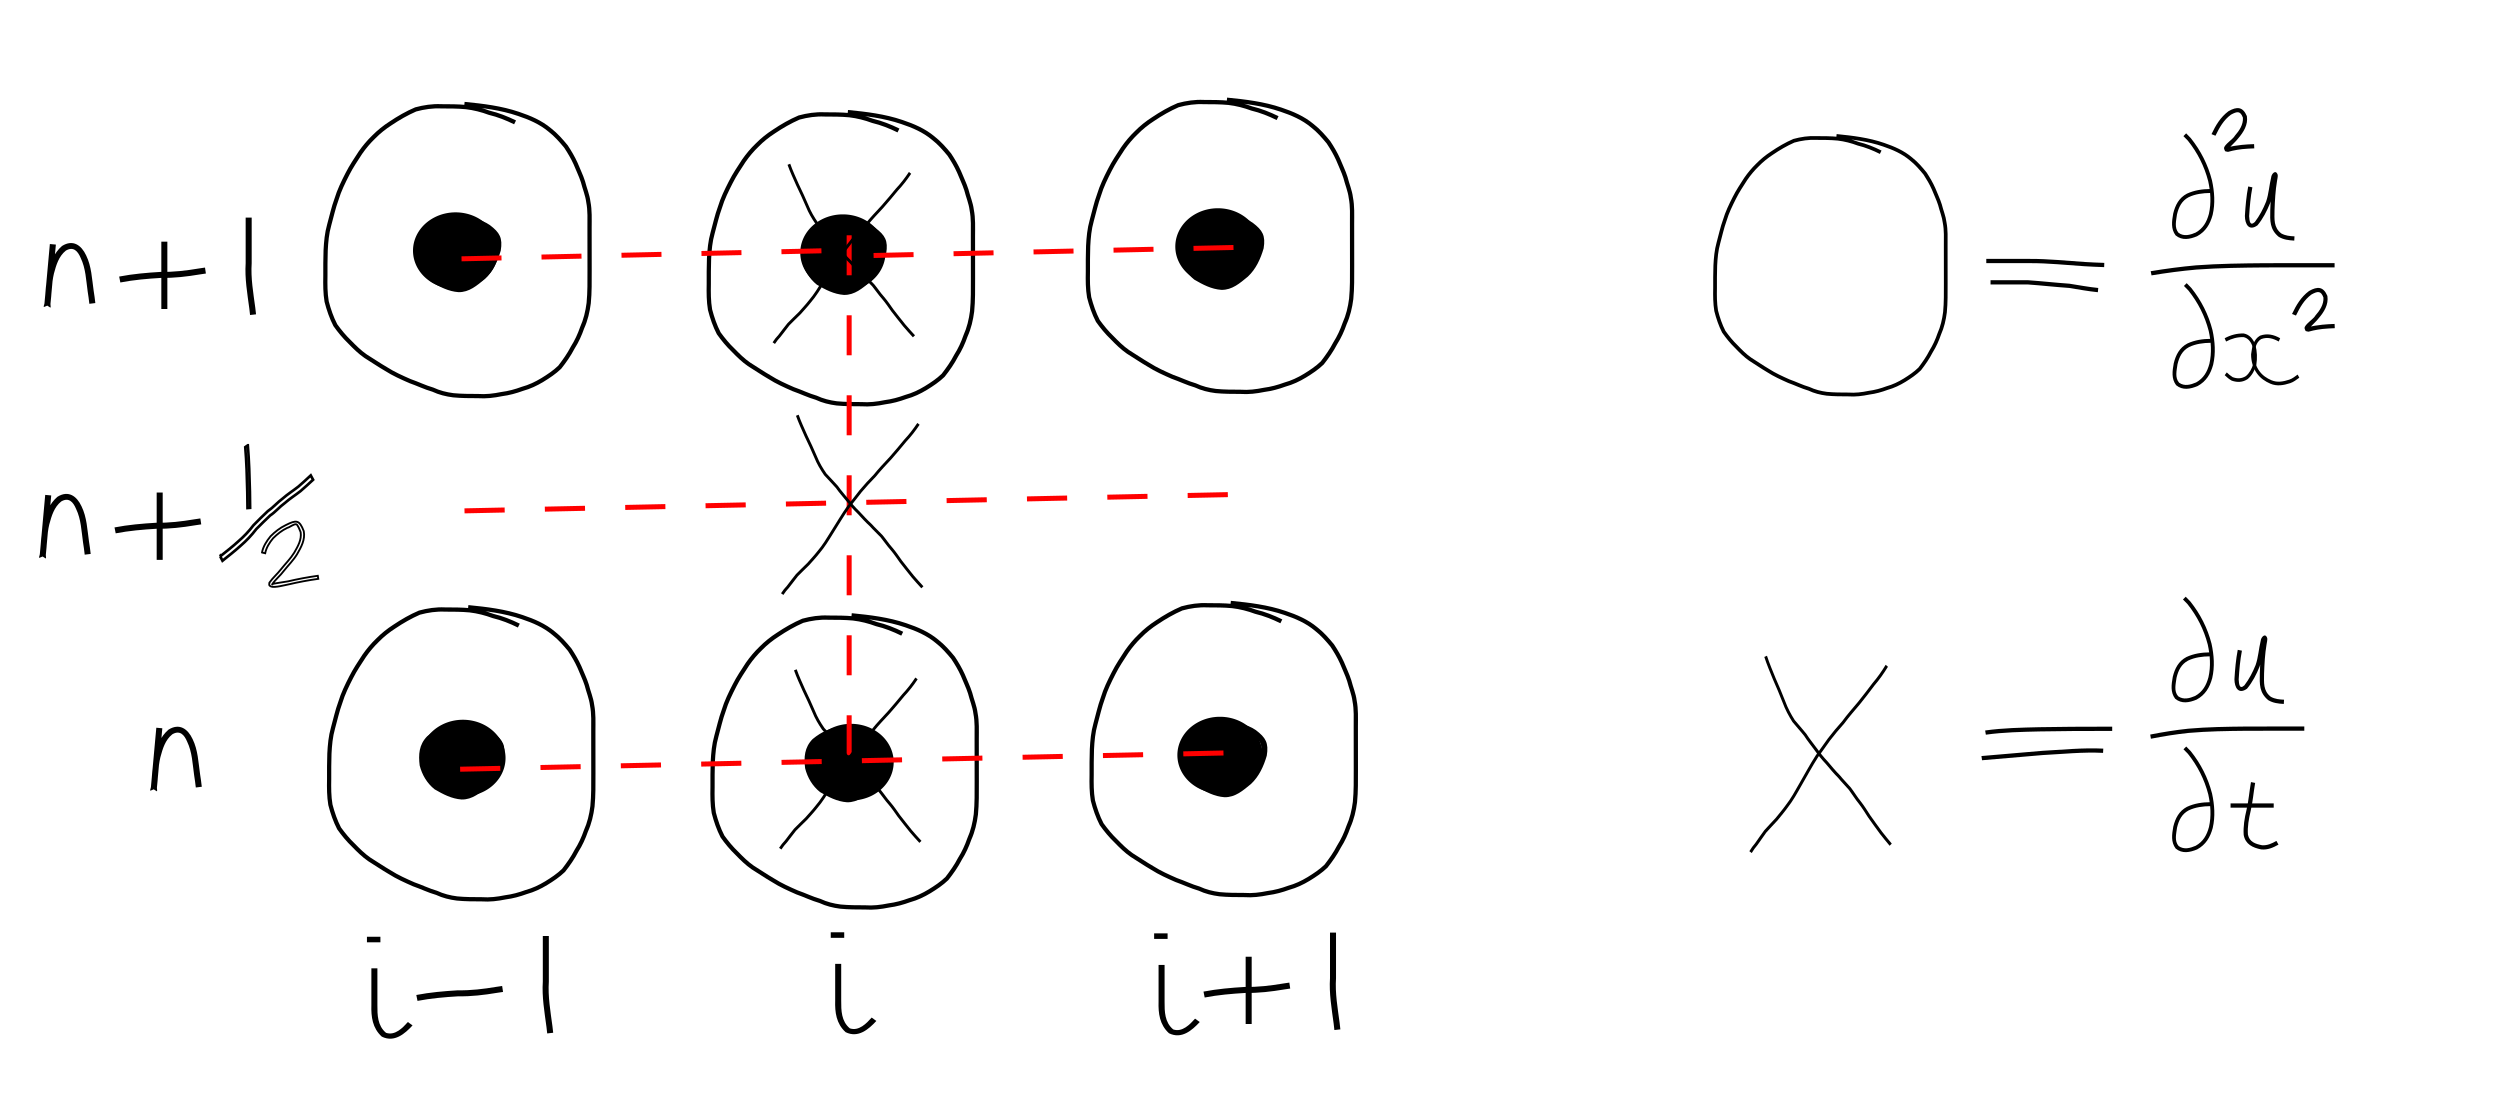<?xml version="1.0" encoding="UTF-8" standalone="no"?>
<!-- Created with Inkscape (http://www.inkscape.org/) -->

<svg
   xmlns:dc="http://purl.org/dc/elements/1.1/"
   xmlns:cc="http://creativecommons.org/ns#"
   xmlns:rdf="http://www.w3.org/1999/02/22-rdf-syntax-ns#"
   xmlns:svg="http://www.w3.org/2000/svg"
   xmlns="http://www.w3.org/2000/svg"
   xmlns:sodipodi="http://sodipodi.sourceforge.net/DTD/sodipodi-0.dtd"
   xmlns:inkscape="http://www.inkscape.org/namespaces/inkscape"
   id="svg3036"
   version="1.1"
   inkscape:version="0.48.3.1 r9886"
   width="500"
   height="220"
   sodipodi:docname="stencil_5.svg">
  <defs
     id="defs3040" />
  <sodipodi:namedview
     pagecolor="#ffffff"
     bordercolor="#666666"
     borderopacity="1"
     objecttolerance="10"
     gridtolerance="10"
     guidetolerance="10"
     inkscape:pageopacity="0"
     inkscape:pageshadow="2"
     inkscape:window-width="983"
     inkscape:window-height="807"
     id="namedview3038"
     showgrid="false"
     inkscape:zoom="1.1737973"
     inkscape:cx="270.99453"
     inkscape:cy="169.37849"
     inkscape:window-x="0"
     inkscape:window-y="31"
     inkscape:window-maximized="1"
     inkscape:current-layer="svg3036"
     showguides="true"
     inkscape:guide-bbox="true" />
  <path
     style="color:#000000;fill-opacity:1;fill-rule:nonzero;stroke-width:1;stroke-linecap:butt;stroke-linejoin:miter;stroke-miterlimit:4;stroke-opacity:1;stroke-dasharray:none;stroke-dashoffset:0;marker:none;visibility:visible;display:inline;overflow:visible;enable-background:accumulate"
     id="path3253"
     d="m 168.123,45.012 c -2.11,0.135 -3.863,0.901 -5.454,2.26 -1.318,1.396 -1.298,2.995 -1.076,4.768 0.46,1.548 1.228,2.971 2.526,3.956 1.52,0.807 2.971,1.714 4.733,1.787 1.836,-6.2e-4 3.135,-1.288 4.468,-2.379 1.422,-1.369 2.22,-3.184 2.759,-5.05 0.313,-2.131 -0.196,-2.647 -1.755,-3.83 -1.599,-1.083 -3.523,-1.265 -5.395,-1.421 -2.589,0.006 -4.374,1.623 -6.109,3.332 -0.273,0.38 -0.546,0.761 -0.819,1.141 0,0 -0.975,-0.708 -0.975,-0.708 l 0,0 c 0.316,-0.431 0.633,-0.861 0.949,-1.292 1.996,-1.96 4.092,-3.711 7.055,-3.674 2.104,0.178 4.242,0.422 6.024,1.662 1.974,1.499 2.607,2.56 2.183,5.127 -0.616,2.099 -1.53,4.124 -3.153,5.646 -1.577,1.289 -3.131,2.694 -5.304,2.649 -2.004,-0.148 -3.69,-1.046 -5.404,-2.042 -1.52,-1.224 -2.489,-2.863 -2.978,-4.756 -0.269,-2.185 -0.146,-4.17 1.495,-5.839 1.823,-1.517 3.831,-2.417 6.23,-2.544 0,0 0,1.205 0,1.205 z"
     inkscape:connector-curvature="0" />
  <path
     style="color:#000000;fill:#000000;fill-opacity:1;fill-rule:nonzero;stroke-width:1;stroke-linecap:butt;stroke-linejoin:miter;stroke-miterlimit:4;stroke-opacity:1;stroke-dasharray:none;stroke-dashoffset:0;marker:none;visibility:visible;display:inline;overflow:visible;enable-background:accumulate"
     id="path3253-5"
     d="m 91.034,44.458 c -2.11,0.135 -3.863,0.901 -5.454,2.26 -1.318,1.396 -1.298,2.995 -1.076,4.768 0.46,1.548 1.228,2.971 2.526,3.956 1.52,0.807 2.971,1.714 4.733,1.787 1.836,-6.2e-4 3.135,-1.288 4.468,-2.379 1.422,-1.369 2.22,-3.184 2.759,-5.05 0.313,-2.131 -0.196,-2.647 -1.755,-3.83 -1.599,-1.083 -3.523,-1.265 -5.395,-1.421 -2.589,0.006 -4.374,1.623 -6.109,3.332 -0.273,0.38 -0.546,0.761 -0.819,1.141 0,0 -0.975,-0.708 -0.975,-0.708 l 0,0 c 0.316,-0.431 0.633,-0.861 0.949,-1.292 1.996,-1.96 4.092,-3.711 7.055,-3.674 2.104,0.178 4.242,0.422 6.024,1.662 1.974,1.499 2.607,2.56 2.183,5.127 -0.616,2.099 -1.53,4.124 -3.153,5.646 -1.577,1.289 -3.131,2.694 -5.304,2.649 -2.004,-0.148 -3.69,-1.046 -5.404,-2.042 -1.52,-1.224 -2.489,-2.863 -2.978,-4.756 -0.269,-2.185 -0.146,-4.17 1.495,-5.839 1.823,-1.517 3.831,-2.417 6.23,-2.544 0,0 0,1.205 0,1.205 z"
     inkscape:connector-curvature="0" />
  <path
     style="color:#000000;fill-opacity:1;fill-rule:nonzero;stroke-width:1;stroke-linecap:butt;stroke-linejoin:miter;stroke-miterlimit:4;stroke-opacity:1;stroke-dasharray:none;stroke-dashoffset:0;marker:none;visibility:visible;display:inline;overflow:visible;enable-background:accumulate"
     id="path3253-5-8"
     d="m 243.612,44 c -2.11,0.135 -3.863,0.901 -5.454,2.26 -1.318,1.396 -1.298,2.995 -1.076,4.768 0.46,1.548 1.228,2.971 2.526,3.956 1.52,0.807 2.971,1.714 4.733,1.787 1.836,-6.2e-4 3.135,-1.288 4.468,-2.379 1.422,-1.369 2.22,-3.184 2.759,-5.05 0.313,-2.131 -0.196,-2.647 -1.755,-3.83 -1.599,-1.083 -3.523,-1.265 -5.395,-1.421 -2.589,0.006 -4.374,1.623 -6.109,3.332 -0.273,0.38 -0.546,0.761 -0.819,1.141 0,0 -0.975,-0.708 -0.975,-0.708 l 0,0 c 0.316,-0.431 0.633,-0.861 0.949,-1.292 1.996,-1.96 4.092,-3.711 7.055,-3.674 2.104,0.178 4.242,0.422 6.024,1.662 1.974,1.499 2.607,2.56 2.183,5.127 -0.616,2.099 -1.53,4.124 -3.153,5.646 -1.577,1.289 -3.131,2.694 -5.304,2.649 -2.004,-0.148 -3.69,-1.046 -5.404,-2.042 -1.52,-1.224 -2.489,-2.863 -2.978,-4.756 -0.269,-2.185 -0.146,-4.17 1.495,-5.839 1.823,-1.517 3.831,-2.417 6.23,-2.544 0,0 0,1.205 0,1.205 z"
     inkscape:connector-curvature="0" />
  <path
     style="color:#000000;fill-opacity:1;fill-rule:nonzero;stroke-width:1;stroke-linecap:butt;stroke-linejoin:miter;stroke-miterlimit:4;stroke-opacity:1;stroke-dasharray:none;stroke-dashoffset:0;marker:none;visibility:visible;display:inline;overflow:visible;enable-background:accumulate"
     id="path3253-8"
     d="m 168.749,146.482 c -2.11,0.135 -3.863,0.901 -5.454,2.26 -1.318,1.396 -1.298,2.995 -1.076,4.768 0.46,1.548 1.228,2.971 2.526,3.956 1.52,0.807 2.971,1.714 4.733,1.787 1.836,-6.2e-4 3.135,-1.288 4.468,-2.379 1.422,-1.369 2.22,-3.184 2.759,-5.05 0.313,-2.131 -0.196,-2.647 -1.755,-3.83 -1.599,-1.083 -3.523,-1.265 -5.395,-1.421 -2.589,0.006 -4.374,1.623 -6.109,3.332 -0.273,0.38 -0.546,0.761 -0.819,1.141 0,0 -0.975,-0.708 -0.975,-0.708 l 0,0 c 0.316,-0.431 0.633,-0.861 0.949,-1.292 1.996,-1.96 4.092,-3.711 7.055,-3.674 2.104,0.178 4.242,0.422 6.024,1.662 1.974,1.499 2.607,2.56 2.183,5.127 -0.616,2.099 -1.53,4.124 -3.153,5.646 -1.577,1.289 -3.131,2.694 -5.304,2.649 -2.004,-0.148 -3.69,-1.046 -5.404,-2.042 -1.52,-1.224 -2.489,-2.863 -2.978,-4.756 -0.269,-2.185 -0.146,-4.17 1.495,-5.839 1.823,-1.517 3.831,-2.417 6.23,-2.544 0,0 0,1.205 0,1.205 z"
     inkscape:connector-curvature="0" />
  <path
     style="color:#000000;fill-opacity:1;fill-rule:nonzero;stroke-width:1;stroke-linecap:butt;stroke-linejoin:miter;stroke-miterlimit:4;stroke-opacity:1;stroke-dasharray:none;stroke-dashoffset:0;marker:none;visibility:visible;display:inline;overflow:visible;enable-background:accumulate"
     id="path3253-5-5"
     d="m 91.66,145.927 c -2.11,0.135 -3.863,0.901 -5.454,2.26 -1.318,1.396 -1.298,2.995 -1.076,4.768 0.46,1.548 1.228,2.971 2.526,3.956 1.52,0.807 2.971,1.714 4.733,1.787 1.836,-6.2e-4 3.135,-1.288 4.468,-2.379 1.422,-1.369 2.22,-3.184 2.759,-5.05 0.313,-2.131 -0.196,-2.647 -1.755,-3.83 -1.599,-1.083 -3.523,-1.265 -5.395,-1.421 -2.589,0.006 -4.374,1.623 -6.109,3.332 -0.273,0.38 -0.546,0.761 -0.819,1.141 0,0 -0.975,-0.708 -0.975,-0.708 l 0,0 c 0.316,-0.431 0.633,-0.861 0.949,-1.292 1.996,-1.96 4.092,-3.711 7.055,-3.674 2.104,0.178 4.242,0.422 6.024,1.662 1.974,1.499 2.607,2.56 2.183,5.127 -0.616,2.099 -1.53,4.124 -3.153,5.646 -1.577,1.289 -3.131,2.694 -5.304,2.649 -2.004,-0.148 -3.69,-1.046 -5.404,-2.042 -1.52,-1.224 -2.489,-2.863 -2.978,-4.756 -0.269,-2.185 -0.146,-4.17 1.495,-5.839 1.823,-1.517 3.831,-2.417 6.23,-2.544 0,0 0,1.205 0,1.205 z"
     inkscape:connector-curvature="0" />
  <path
     style="color:#000000;fill-opacity:1;fill-rule:nonzero;stroke-width:1;stroke-linecap:butt;stroke-linejoin:miter;stroke-miterlimit:4;stroke-opacity:1;stroke-dasharray:none;stroke-dashoffset:0;marker:none;visibility:visible;display:inline;overflow:visible;enable-background:accumulate"
     id="path3253-5-8-9"
     d="m 244.239,145.47 c -2.11,0.135 -3.863,0.901 -5.454,2.26 -1.318,1.396 -1.298,2.995 -1.076,4.768 0.46,1.548 1.228,2.971 2.526,3.956 1.52,0.807 2.971,1.714 4.733,1.787 1.836,-6.2e-4 3.135,-1.288 4.468,-2.379 1.422,-1.369 2.22,-3.184 2.759,-5.05 0.313,-2.131 -0.196,-2.647 -1.755,-3.83 -1.599,-1.083 -3.523,-1.265 -5.395,-1.421 -2.589,0.006 -4.374,1.623 -6.109,3.332 -0.273,0.38 -0.546,0.761 -0.819,1.141 0,0 -0.975,-0.708 -0.975,-0.708 l 0,0 c 0.316,-0.431 0.633,-0.861 0.949,-1.292 1.996,-1.96 4.092,-3.711 7.055,-3.674 2.104,0.178 4.242,0.422 6.024,1.662 1.974,1.499 2.607,2.56 2.183,5.127 -0.616,2.099 -1.53,4.124 -3.153,5.646 -1.577,1.289 -3.131,2.694 -5.304,2.649 -2.004,-0.148 -3.69,-1.046 -5.404,-2.042 -1.52,-1.224 -2.489,-2.863 -2.978,-4.756 -0.269,-2.185 -0.146,-4.17 1.495,-5.839 1.823,-1.517 3.831,-2.417 6.23,-2.544 0,0 0,1.205 0,1.205 z"
     inkscape:connector-curvature="0" />
  <path
     style="color:#000000;fill-opacity:1;fill-rule:nonzero;stroke-width:1;stroke-linecap:butt;stroke-linejoin:miter;stroke-miterlimit:4;stroke-opacity:1;stroke-dasharray:none;stroke-dashoffset:0;marker:none;visibility:visible;display:inline;overflow:visible;enable-background:accumulate"
     id="path3322"
     d="m 33.47,48.335 c 0,2.748 0,5.496 0,8.244 0,1.739 0,3.478 0,5.217 0,0 -1.205,0 -1.205,0 l 0,0 c 0,-1.739 0,-3.478 0,-5.217 0,-2.748 0,-5.496 0,-8.244 0,0 1.205,0 1.205,0 z"
     inkscape:connector-curvature="0" />
  <path
     style="color:#000000;fill-opacity:1;fill-rule:nonzero;stroke-width:1;stroke-linecap:butt;stroke-linejoin:miter;stroke-miterlimit:4;stroke-opacity:1;stroke-dasharray:none;stroke-dashoffset:0;marker:none;visibility:visible;display:inline;overflow:visible;enable-background:accumulate"
     id="path3324"
     d="m 23.831,55.313 c 2.748,-0.529 5.537,-0.771 8.326,-0.936 2.575,0.044 5.085,-0.257 7.616,-0.682 0.409,-0.061 0.818,-0.122 1.227,-0.182 0,0 0.177,1.192 0.177,1.192 l 0,0 c -0.401,0.06 -0.803,0.119 -1.204,0.179 -2.573,0.432 -5.127,0.738 -7.744,0.696 -2.734,0.161 -5.468,0.397 -8.161,0.915 0,0 -0.236,-1.181 -0.236,-1.181 z"
     inkscape:connector-curvature="0" />
  <path
     style="color:#000000;fill-opacity:1;fill-rule:nonzero;stroke-width:1;stroke-linecap:butt;stroke-linejoin:miter;stroke-miterlimit:4;stroke-opacity:1;stroke-dasharray:none;stroke-dashoffset:0;marker:none;visibility:visible;display:inline;overflow:visible;enable-background:accumulate"
     id="path3326"
     d="m 50.337,43.516 c 0,3.039 0,6.078 0,9.117 -0.199,3.004 0.326,5.954 0.72,8.917 0.05,0.439 0.099,0.878 0.149,1.317 0,0 -1.197,0.135 -1.197,0.135 l 0,0 c -0.049,-0.431 -0.097,-0.862 -0.146,-1.293 -0.402,-3.015 -0.93,-6.019 -0.731,-9.076 0,-3.039 0,-6.078 0,-9.117 0,0 1.205,0 1.205,0 z"
     inkscape:connector-curvature="0" />
  <path
     style="color:#000000;fill-opacity:1;fill-rule:nonzero;stroke-width:1;stroke-linecap:butt;stroke-linejoin:miter;stroke-miterlimit:4;stroke-opacity:1;stroke-dasharray:none;stroke-dashoffset:0;marker:none;visibility:visible;display:inline;overflow:visible;enable-background:accumulate"
     id="path3320-7"
     d="m 32.463,145.654 c -0.249,2.737 -0.497,5.473 -0.746,8.21 -0.111,1.219 -0.221,2.437 -0.332,3.656 -0.022,0.239 0.145,0.831 -0.065,0.716 -0.403,-0.221 -0.759,-0.518 -1.139,-0.777 0.235,-2.094 0.255,-4.215 0.72,-6.273 0.489,-2.012 1.205,-3.881 2.795,-5.254 2.178,-1.367 3.86,-0.178 4.828,1.895 1.082,2.21 1.145,4.657 1.494,7.038 0.247,1.651 0.133,0.822 0.339,2.486 0,0 -1.196,0.148 -1.196,0.148 l 0,0 c -0.202,-1.636 -0.09,-0.815 -0.336,-2.461 -0.328,-2.271 -0.379,-4.608 -1.402,-6.72 -0.574,-1.36 -1.452,-2.342 -2.956,-1.462 -1.428,1.135 -1.935,2.895 -2.393,4.6 -0.474,1.998 -0.444,4.077 -0.694,6.111 -0.42,0.186 -0.824,0.415 -1.261,0.559 -0.228,0.075 0.043,-0.477 0.065,-0.716 0.111,-1.219 0.221,-2.437 0.332,-3.656 0.249,-2.737 0.497,-5.473 0.746,-8.21 0,0 1.2,0.109 1.2,0.109 z"
     inkscape:connector-curvature="0" />
  <path
     style="color:#000000;fill-opacity:1;fill-rule:nonzero;stroke-width:1;stroke-linecap:butt;stroke-linejoin:miter;stroke-miterlimit:4;stroke-opacity:1;stroke-dasharray:none;stroke-dashoffset:0;marker:none;visibility:visible;display:inline;overflow:visible;enable-background:accumulate"
     id="path3320-7-8"
     d="m 11.173,48.916 c -0.249,2.737 -0.497,5.473 -0.746,8.21 -0.111,1.219 -0.221,2.437 -0.332,3.656 -0.022,0.239 0.145,0.831 -0.065,0.716 -0.403,-0.221 -0.759,-0.518 -1.139,-0.777 0.235,-2.094 0.255,-4.215 0.72,-6.273 0.489,-2.012 1.205,-3.881 2.795,-5.254 2.178,-1.367 3.86,-0.178 4.828,1.895 1.082,2.21 1.145,4.657 1.494,7.038 0.247,1.651 0.133,0.822 0.339,2.486 0,0 -1.196,0.148 -1.196,0.148 l 0,0 c -0.202,-1.636 -0.09,-0.815 -0.336,-2.461 -0.328,-2.271 -0.379,-4.608 -1.402,-6.72 -0.574,-1.36 -1.452,-2.342 -2.956,-1.462 -1.428,1.135 -1.935,2.895 -2.393,4.6 -0.474,1.998 -0.444,4.077 -0.694,6.111 -0.42,0.186 -0.824,0.415 -1.261,0.559 -0.228,0.075 0.043,-0.477 0.065,-0.716 0.111,-1.219 0.221,-2.437 0.332,-3.656 0.249,-2.737 0.497,-5.473 0.746,-8.21 0,0 1.2,0.109 1.2,0.109 z"
     inkscape:connector-curvature="0" />
  <path
     style="color:#000000;fill-opacity:1;fill-rule:nonzero;stroke-width:1;stroke-linecap:butt;stroke-linejoin:miter;stroke-miterlimit:4;stroke-opacity:1;stroke-dasharray:none;stroke-dashoffset:0;marker:none;visibility:visible;display:inline;overflow:visible;enable-background:accumulate"
     id="path3364"
     d="m 168.241,192.769 c 0,2.451 0,4.903 0,7.354 -0.009,1.965 0.017,4.129 1.725,5.546 1.811,0.619 3.353,-1.017 4.37,-2.156 0,0 0.935,0.678 0.935,0.678 l 0,0 c -1.543,1.668 -3.628,3.488 -6.148,2.246 -1.882,-1.708 -2.156,-3.989 -2.087,-6.314 0,-2.451 0,-4.903 0,-7.354 0,0 1.205,0 1.205,0 z"
     inkscape:connector-curvature="0" />
  <path
     style="fill:none;stroke:#000000;stroke-width:1.11px;stroke-linecap:butt;stroke-linejoin:miter;stroke-opacity:1"
     d="m 168.843,187.012 -2.693,0"
     id="path3366"
     inkscape:connector-curvature="0" />
  <path
     style="color:#000000;fill-opacity:1;fill-rule:nonzero;stroke-width:1;stroke-linecap:butt;stroke-linejoin:miter;stroke-miterlimit:4;stroke-opacity:1;stroke-dasharray:none;stroke-dashoffset:0;marker:none;visibility:visible;display:inline;overflow:visible;enable-background:accumulate"
     id="path3364-4"
     d="m 232.917,192.985 c 0,2.451 0,4.903 0,7.354 -0.009,1.965 0.017,4.129 1.725,5.546 1.811,0.619 3.353,-1.017 4.37,-2.156 0,0 0.935,0.678 0.935,0.678 l 0,0 c -1.543,1.668 -3.628,3.488 -6.148,2.246 -1.882,-1.708 -2.156,-3.989 -2.087,-6.314 0,-2.451 0,-4.903 0,-7.354 0,0 1.205,0 1.205,0 z"
     inkscape:connector-curvature="0" />
  <path
     style="fill:none;stroke:#000000;stroke-width:1.11px;stroke-linecap:butt;stroke-linejoin:miter;stroke-opacity:1"
     d="m 233.519,187.228 -2.693,0"
     id="path3366-5"
     inkscape:connector-curvature="0" />
  <path
     style="color:#000000;fill-opacity:1;fill-rule:nonzero;stroke-width:1;stroke-linecap:butt;stroke-linejoin:miter;stroke-miterlimit:4;stroke-opacity:1;stroke-dasharray:none;stroke-dashoffset:0;marker:none;visibility:visible;display:inline;overflow:visible;enable-background:accumulate"
     id="path3322-1"
     d="m 250.336,191.341 c 0,2.748 0,5.496 0,8.244 0,1.739 0,3.478 0,5.217 0,0 -1.205,0 -1.205,0 l 0,0 c 0,-1.739 0,-3.478 0,-5.217 0,-2.748 0,-5.496 0,-8.244 0,0 1.205,0 1.205,0 z"
     inkscape:connector-curvature="0" />
  <path
     style="color:#000000;fill-opacity:1;fill-rule:nonzero;stroke-width:1;stroke-linecap:butt;stroke-linejoin:miter;stroke-miterlimit:4;stroke-opacity:1;stroke-dasharray:none;stroke-dashoffset:0;marker:none;visibility:visible;display:inline;overflow:visible;enable-background:accumulate"
     id="path3324-6"
     d="m 240.698,198.32 c 2.748,-0.529 5.537,-0.771 8.326,-0.936 2.575,0.044 5.085,-0.257 7.616,-0.682 0.409,-0.061 0.818,-0.122 1.227,-0.182 0,0 0.177,1.192 0.177,1.192 l 0,0 c -0.401,0.06 -0.803,0.119 -1.204,0.179 -2.573,0.432 -5.127,0.738 -7.744,0.696 -2.734,0.161 -5.468,0.397 -8.161,0.915 0,0 -0.236,-1.181 -0.236,-1.181 z"
     inkscape:connector-curvature="0" />
  <path
     style="color:#000000;fill-opacity:1;fill-rule:nonzero;stroke-width:1;stroke-linecap:butt;stroke-linejoin:miter;stroke-miterlimit:4;stroke-opacity:1;stroke-dasharray:none;stroke-dashoffset:0;marker:none;visibility:visible;display:inline;overflow:visible;enable-background:accumulate"
     id="path3326-8"
     d="m 267.204,186.522 c 0,3.039 0,6.078 0,9.117 -0.199,3.004 0.326,5.954 0.72,8.917 0.05,0.439 0.099,0.878 0.149,1.317 0,0 -1.197,0.135 -1.197,0.135 l 0,0 c -0.049,-0.431 -0.097,-0.862 -0.146,-1.293 -0.402,-3.015 -0.93,-6.019 -0.731,-9.076 0,-3.039 0,-6.078 0,-9.117 0,0 1.205,0 1.205,0 z"
     inkscape:connector-curvature="0" />
  <path
     style="color:#000000;fill-opacity:1;fill-rule:nonzero;stroke-width:1;stroke-linecap:butt;stroke-linejoin:miter;stroke-miterlimit:4;stroke-opacity:1;stroke-dasharray:none;stroke-dashoffset:0;marker:none;visibility:visible;display:inline;overflow:visible;enable-background:accumulate"
     id="path3364-4-6"
     d="m 75.48,193.662 c 0,2.451 0,4.903 0,7.354 -0.009,1.965 0.017,4.129 1.725,5.546 1.811,0.619 3.353,-1.017 4.37,-2.156 0,0 0.935,0.678 0.935,0.678 l 0,0 c -1.543,1.668 -3.628,3.488 -6.148,2.246 -1.882,-1.708 -2.156,-3.989 -2.087,-6.314 0,-2.451 0,-4.903 0,-7.354 0,0 1.205,0 1.205,0 z"
     inkscape:connector-curvature="0" />
  <path
     style="fill:none;stroke:#000000;stroke-width:1.11px;stroke-linecap:butt;stroke-linejoin:miter;stroke-opacity:1"
     d="m 76.082,187.906 -2.693,0"
     id="path3366-5-0"
     inkscape:connector-curvature="0" />
  <path
     style="color:#000000;fill-opacity:1;fill-rule:nonzero;stroke-width:1;stroke-linecap:butt;stroke-linejoin:miter;stroke-miterlimit:4;stroke-opacity:1;stroke-dasharray:none;stroke-dashoffset:0;marker:none;visibility:visible;display:inline;overflow:visible;enable-background:accumulate"
     id="path3324-6-9"
     d="m 83.261,198.997 c 2.748,-0.529 5.537,-0.771 8.326,-0.936 2.575,0.044 5.085,-0.257 7.616,-0.682 0.409,-0.061 0.818,-0.122 1.227,-0.182 0,0 0.177,1.192 0.177,1.192 l 0,0 c -0.401,0.06 -0.803,0.119 -1.204,0.179 -2.573,0.432 -5.127,0.738 -7.744,0.696 -2.734,0.161 -5.468,0.397 -8.161,0.915 0,0 -0.236,-1.181 -0.236,-1.181 z"
     inkscape:connector-curvature="0" />
  <path
     style="color:#000000;fill-opacity:1;fill-rule:nonzero;stroke-width:1;stroke-linecap:butt;stroke-linejoin:miter;stroke-miterlimit:4;stroke-opacity:1;stroke-dasharray:none;stroke-dashoffset:0;marker:none;visibility:visible;display:inline;overflow:visible;enable-background:accumulate"
     id="path3326-8-6"
     d="m 109.767,187.2 c 0,3.039 0,6.078 0,9.117 -0.199,3.004 0.326,5.954 0.72,8.917 0.05,0.439 0.099,0.878 0.149,1.317 0,0 -1.197,0.135 -1.197,0.135 l 0,0 c -0.049,-0.431 -0.097,-0.862 -0.146,-1.293 -0.402,-3.015 -0.93,-6.019 -0.731,-9.076 0,-3.039 0,-6.078 0,-9.117 0,0 1.205,0 1.205,0 z"
     inkscape:connector-curvature="0" />
  <path
     style="color:#000000;fill-opacity:1;fill-rule:nonzero;stroke-width:1;stroke-linecap:butt;stroke-linejoin:miter;stroke-miterlimit:4;stroke-opacity:1;stroke-dasharray:12, 12;stroke-dashoffset:0;marker:none;visibility:visible;display:inline;overflow:visible;enable-background:accumulate"
     id="path4217"
     d="m 102.823,24.861 c -1.64,-0.8 -3.306,-1.472 -5.083,-1.892 -1.489,-0.555 -3.008,-0.937 -4.584,-1.125 -1.634,-0.151 -3.277,-0.148 -4.917,-0.152 -1.692,-0.082 -3.368,0.164 -4.997,0.608 -1.701,0.748 -3.344,1.688 -4.885,2.729 -1.182,0.761 -2.303,1.645 -3.287,2.651 -0.99,0.946 -1.856,1.977 -2.638,3.1 -0.887,1.379 -1.828,2.737 -2.562,4.206 -0.825,1.62 -1.641,3.242 -2.158,4.989 -0.619,1.667 -0.98,3.407 -1.46,5.115 -0.468,1.635 -0.614,3.329 -0.699,5.019 -0.062,1.696 -0.054,3.393 -0.052,5.09 -0.031,1.696 -0.034,3.368 0.245,5.042 0.42,1.593 0.94,3.137 1.699,4.6 0.841,1.148 1.747,2.268 2.782,3.248 0.977,1.001 1.963,1.997 3.119,2.791 1.361,0.837 2.676,1.753 4.061,2.551 1.497,0.962 3.116,1.676 4.738,2.391 1.529,0.524 2.976,1.257 4.534,1.695 1.286,0.6 2.628,0.938 4.029,1.116 1.623,0.156 3.257,0.153 4.886,0.158 1.583,0.118 3.101,-0.07 4.644,-0.385 1.407,-0.178 2.773,-0.547 4.102,-1.038 1.406,-0.382 2.682,-0.987 3.922,-1.736 1.203,-0.741 2.369,-1.508 3.388,-2.492 0.926,-1.208 1.827,-2.463 2.519,-3.822 0.775,-1.217 1.384,-2.536 1.852,-3.899 0.698,-1.544 1.081,-3.173 1.295,-4.846 0.211,-2.166 0.173,-4.347 0.176,-6.52 9.9e-4,-2.813 -0.005,-5.626 -0.009,-8.439 -0.006,-1.731 0.1,-3.45 -0.238,-5.154 -0.17,-1.382 -0.73,-2.653 -1.063,-3.996 -0.394,-1.232 -0.981,-2.379 -1.455,-3.578 -0.534,-1.183 -1.179,-2.263 -1.892,-3.343 -0.962,-1.149 -1.936,-2.284 -3.128,-3.201 -1.802,-1.513 -3.934,-2.416 -6.144,-3.154 -3.465,-1.181 -7.1,-1.61 -10.722,-1.964 0,0 0.083,-0.848 0.083,-0.848 l 0,0 c 3.687,0.361 7.385,0.802 10.91,2.004 2.299,0.774 4.518,1.715 6.395,3.289 1.26,0.981 2.309,2.173 3.318,3.405 0.745,1.13 1.415,2.264 1.974,3.5 0.484,1.235 1.094,2.414 1.489,3.686 0.333,1.355 0.904,2.639 1.072,4.035 0.345,1.76 0.257,3.531 0.254,5.318 0.004,2.814 0.01,5.628 0.009,8.442 -0.004,2.209 0.035,4.426 -0.183,6.627 -0.223,1.73 -0.614,3.418 -1.335,5.016 -0.485,1.399 -1.101,2.76 -1.899,4.009 -0.741,1.438 -1.683,2.781 -2.686,4.047 -1.067,1.025 -2.28,1.836 -3.538,2.607 -1.286,0.777 -2.612,1.406 -4.068,1.806 -1.37,0.5 -2.776,0.891 -4.225,1.074 -1.599,0.326 -3.178,0.519 -4.817,0.402 -1.664,-0.006 -3.333,-0.003 -4.991,-0.165 -1.441,-0.185 -2.832,-0.519 -4.153,-1.141 -1.595,-0.454 -3.082,-1.191 -4.646,-1.735 -1.65,-0.727 -3.297,-1.456 -4.82,-2.433 -1.404,-0.813 -2.74,-1.737 -4.119,-2.588 -1.188,-0.826 -2.219,-1.837 -3.223,-2.875 -1.097,-1.051 -2.076,-2.233 -2.951,-3.474 -0.795,-1.544 -1.352,-3.17 -1.783,-4.852 -0.285,-1.721 -0.291,-3.438 -0.256,-5.181 -0.002,-1.711 -0.01,-3.423 0.053,-5.134 0.089,-1.754 0.244,-3.51 0.73,-5.207 0.481,-1.713 0.843,-3.457 1.464,-5.128 0.536,-1.794 1.361,-3.465 2.213,-5.128 0.757,-1.504 1.712,-2.901 2.625,-4.313 0.813,-1.159 1.707,-2.23 2.73,-3.21 1.031,-1.041 2.184,-1.971 3.418,-2.76 1.621,-1.088 3.34,-2.087 5.139,-2.845 1.704,-0.457 3.454,-0.724 5.222,-0.638 1.673,0.005 3.349,0.002 5.016,0.158 1.607,0.194 3.162,0.571 4.679,1.142 1.84,0.439 3.569,1.129 5.267,1.959 0,0 -0.381,0.762 -0.381,0.762 z"
     inkscape:connector-curvature="0" />
  <path
     style="color:#000000;fill-opacity:1;fill-rule:nonzero;stroke-width:1;stroke-linecap:butt;stroke-linejoin:miter;stroke-miterlimit:4;stroke-opacity:1;stroke-dasharray:12, 12;stroke-dashoffset:0;marker:none;visibility:visible;display:inline;overflow:visible;enable-background:accumulate"
     id="path4217-5"
     d="m 179.502,26.483 c -1.64,-0.8 -3.306,-1.472 -5.083,-1.892 -1.489,-0.555 -3.008,-0.937 -4.584,-1.125 -1.634,-0.151 -3.277,-0.148 -4.917,-0.152 -1.692,-0.082 -3.368,0.164 -4.997,0.608 -1.701,0.748 -3.344,1.688 -4.885,2.729 -1.182,0.761 -2.303,1.645 -3.287,2.651 -0.99,0.946 -1.856,1.977 -2.638,3.1 -0.887,1.379 -1.828,2.737 -2.562,4.206 -0.825,1.62 -1.641,3.242 -2.158,4.989 -0.619,1.667 -0.98,3.407 -1.46,5.115 -0.468,1.635 -0.614,3.329 -0.699,5.019 -0.062,1.696 -0.054,3.393 -0.052,5.09 -0.031,1.696 -0.034,3.368 0.245,5.042 0.42,1.593 0.94,3.137 1.699,4.6 0.841,1.148 1.747,2.268 2.782,3.248 0.977,1.001 1.963,1.997 3.119,2.791 1.361,0.837 2.676,1.753 4.061,2.551 1.497,0.962 3.116,1.676 4.738,2.391 1.529,0.524 2.976,1.257 4.534,1.695 1.286,0.6 2.628,0.938 4.029,1.116 1.623,0.156 3.257,0.153 4.886,0.158 1.583,0.118 3.101,-0.07 4.644,-0.385 1.407,-0.178 2.773,-0.547 4.102,-1.038 1.406,-0.382 2.682,-0.987 3.922,-1.736 1.203,-0.741 2.369,-1.508 3.388,-2.492 0.926,-1.208 1.827,-2.463 2.519,-3.822 0.775,-1.217 1.384,-2.536 1.852,-3.899 0.698,-1.544 1.081,-3.173 1.295,-4.846 0.211,-2.166 0.173,-4.347 0.176,-6.52 9.9e-4,-2.813 -0.005,-5.626 -0.009,-8.439 -0.006,-1.731 0.1,-3.45 -0.238,-5.154 -0.17,-1.382 -0.73,-2.653 -1.063,-3.996 -0.394,-1.232 -0.981,-2.379 -1.455,-3.578 -0.534,-1.183 -1.179,-2.263 -1.892,-3.343 -0.962,-1.149 -1.936,-2.284 -3.128,-3.201 -1.802,-1.513 -3.934,-2.416 -6.144,-3.154 -3.465,-1.181 -7.1,-1.61 -10.722,-1.964 0,0 0.083,-0.848 0.083,-0.848 l 0,0 c 3.687,0.361 7.385,0.802 10.91,2.004 2.299,0.774 4.518,1.715 6.395,3.289 1.26,0.981 2.309,2.173 3.318,3.405 0.745,1.13 1.415,2.264 1.974,3.5 0.484,1.235 1.094,2.414 1.489,3.686 0.333,1.355 0.904,2.639 1.072,4.035 0.345,1.76 0.257,3.531 0.254,5.318 0.004,2.814 0.01,5.628 0.009,8.442 -0.004,2.209 0.035,4.426 -0.183,6.627 -0.223,1.73 -0.614,3.418 -1.335,5.016 -0.485,1.399 -1.101,2.76 -1.899,4.009 -0.741,1.438 -1.683,2.781 -2.686,4.047 -1.067,1.025 -2.28,1.836 -3.538,2.607 -1.286,0.777 -2.612,1.406 -4.068,1.806 -1.37,0.5 -2.776,0.891 -4.225,1.074 -1.599,0.326 -3.178,0.519 -4.817,0.402 -1.664,-0.006 -3.333,-0.003 -4.991,-0.165 -1.441,-0.185 -2.832,-0.519 -4.153,-1.141 -1.595,-0.454 -3.082,-1.191 -4.646,-1.735 -1.65,-0.727 -3.297,-1.456 -4.82,-2.433 -1.404,-0.813 -2.74,-1.737 -4.119,-2.588 -1.188,-0.826 -2.219,-1.837 -3.223,-2.875 -1.097,-1.051 -2.076,-2.233 -2.951,-3.474 -0.795,-1.544 -1.352,-3.17 -1.783,-4.852 -0.285,-1.721 -0.291,-3.438 -0.256,-5.181 -0.002,-1.711 -0.01,-3.423 0.053,-5.134 0.089,-1.754 0.244,-3.51 0.73,-5.207 0.481,-1.713 0.843,-3.457 1.464,-5.128 0.536,-1.794 1.361,-3.465 2.213,-5.128 0.757,-1.504 1.712,-2.901 2.625,-4.313 0.813,-1.159 1.707,-2.23 2.73,-3.21 1.031,-1.041 2.184,-1.971 3.418,-2.76 1.621,-1.088 3.34,-2.087 5.139,-2.845 1.704,-0.457 3.454,-0.724 5.222,-0.638 1.673,0.005 3.349,0.002 5.016,0.158 1.607,0.194 3.162,0.571 4.679,1.142 1.84,0.439 3.569,1.129 5.267,1.959 0,0 -0.381,0.762 -0.381,0.762 z"
     inkscape:connector-curvature="0" />
  <path
     style="color:#000000;fill-opacity:1;fill-rule:nonzero;stroke-width:1;stroke-linecap:butt;stroke-linejoin:miter;stroke-miterlimit:4;stroke-opacity:1;stroke-dasharray:12, 12;stroke-dashoffset:0;marker:none;visibility:visible;display:inline;overflow:visible;enable-background:accumulate"
     id="path4217-5-9"
     d="m 255.324,24.009 c -1.64,-0.8 -3.306,-1.472 -5.083,-1.892 -1.489,-0.555 -3.008,-0.937 -4.584,-1.125 -1.634,-0.151 -3.277,-0.148 -4.917,-0.152 -1.692,-0.082 -3.368,0.164 -4.997,0.608 -1.701,0.748 -3.344,1.688 -4.885,2.729 -1.182,0.761 -2.303,1.645 -3.287,2.651 -0.99,0.946 -1.856,1.977 -2.638,3.1 -0.887,1.379 -1.828,2.737 -2.562,4.206 -0.825,1.62 -1.641,3.242 -2.158,4.989 -0.619,1.667 -0.98,3.407 -1.46,5.115 -0.468,1.635 -0.614,3.329 -0.699,5.019 -0.062,1.696 -0.054,3.393 -0.052,5.09 -0.031,1.696 -0.034,3.368 0.245,5.042 0.42,1.593 0.94,3.137 1.699,4.6 0.841,1.148 1.747,2.268 2.782,3.248 0.977,1.001 1.963,1.997 3.119,2.791 1.361,0.837 2.676,1.753 4.061,2.551 1.497,0.962 3.116,1.676 4.738,2.391 1.529,0.524 2.976,1.257 4.534,1.695 1.286,0.6 2.628,0.938 4.029,1.116 1.623,0.156 3.257,0.153 4.886,0.158 1.583,0.118 3.101,-0.07 4.644,-0.385 1.407,-0.178 2.773,-0.547 4.102,-1.038 1.406,-0.382 2.682,-0.987 3.922,-1.736 1.203,-0.741 2.369,-1.508 3.388,-2.492 0.926,-1.208 1.827,-2.463 2.519,-3.822 0.775,-1.217 1.384,-2.536 1.852,-3.899 0.698,-1.544 1.081,-3.173 1.295,-4.846 0.211,-2.166 0.173,-4.347 0.176,-6.52 9.9e-4,-2.813 -0.005,-5.626 -0.009,-8.439 -0.006,-1.731 0.1,-3.45 -0.238,-5.154 -0.17,-1.382 -0.73,-2.653 -1.063,-3.996 -0.394,-1.232 -0.981,-2.379 -1.455,-3.578 -0.534,-1.183 -1.179,-2.263 -1.892,-3.343 -0.962,-1.149 -1.936,-2.284 -3.128,-3.201 -1.802,-1.513 -3.934,-2.416 -6.144,-3.154 -3.465,-1.181 -7.1,-1.61 -10.722,-1.964 0,0 0.083,-0.848 0.083,-0.848 l 0,0 c 3.687,0.361 7.385,0.802 10.91,2.004 2.299,0.774 4.518,1.715 6.395,3.289 1.26,0.981 2.309,2.173 3.318,3.405 0.745,1.13 1.415,2.264 1.974,3.5 0.484,1.235 1.094,2.414 1.489,3.686 0.333,1.355 0.904,2.639 1.072,4.035 0.345,1.76 0.257,3.531 0.254,5.318 0.004,2.814 0.01,5.628 0.009,8.442 -0.004,2.209 0.035,4.426 -0.183,6.627 -0.223,1.73 -0.614,3.418 -1.335,5.016 -0.485,1.399 -1.101,2.76 -1.899,4.009 -0.741,1.438 -1.683,2.781 -2.686,4.047 -1.067,1.025 -2.28,1.836 -3.538,2.607 -1.286,0.777 -2.612,1.406 -4.068,1.806 -1.37,0.5 -2.776,0.891 -4.225,1.074 -1.599,0.326 -3.178,0.519 -4.817,0.402 -1.664,-0.006 -3.333,-0.003 -4.991,-0.165 -1.441,-0.185 -2.832,-0.519 -4.153,-1.141 -1.595,-0.454 -3.082,-1.191 -4.646,-1.735 -1.65,-0.727 -3.297,-1.456 -4.82,-2.433 -1.404,-0.813 -2.74,-1.737 -4.119,-2.588 -1.188,-0.826 -2.219,-1.837 -3.223,-2.875 -1.097,-1.051 -2.076,-2.233 -2.951,-3.474 -0.795,-1.544 -1.352,-3.17 -1.783,-4.852 -0.285,-1.721 -0.291,-3.438 -0.256,-5.181 -0.002,-1.711 -0.01,-3.423 0.053,-5.134 0.089,-1.754 0.244,-3.51 0.73,-5.207 0.481,-1.713 0.843,-3.457 1.464,-5.128 0.536,-1.794 1.361,-3.465 2.213,-5.128 0.757,-1.504 1.712,-2.901 2.625,-4.313 0.813,-1.159 1.707,-2.23 2.73,-3.21 1.031,-1.041 2.184,-1.971 3.418,-2.76 1.621,-1.088 3.34,-2.087 5.139,-2.845 1.704,-0.457 3.454,-0.724 5.222,-0.638 1.673,0.005 3.349,0.002 5.016,0.158 1.607,0.194 3.162,0.571 4.679,1.142 1.84,0.439 3.569,1.129 5.267,1.959 0,0 -0.381,0.762 -0.381,0.762 z"
     inkscape:connector-curvature="0" />
  <path
     style="color:#000000;fill-opacity:1;fill-rule:nonzero;stroke-width:1;stroke-linecap:butt;stroke-linejoin:miter;stroke-miterlimit:4;stroke-opacity:1;stroke-dasharray:12, 12;stroke-dashoffset:0;marker:none;visibility:visible;display:inline;overflow:visible;enable-background:accumulate"
     id="path4255"
     d="m 442.062,38.594 c -1.48,0.013 -3.004,0.204 -4.351,0.853 -1.368,0.731 -1.968,1.974 -2.315,3.438 -0.158,1.229 -0.568,2.678 0.325,3.692 1.064,0.762 2.289,0.419 3.395,-0.055 1.502,-0.837 2.234,-2.133 2.667,-3.759 0.492,-2.179 0.333,-4.369 -0.144,-6.529 -0.78,-3.009 -2.156,-5.706 -4.074,-8.108 -0.294,-0.3 -0.588,-0.6 -0.883,-0.901 0,0 0.549,-0.556 0.549,-0.556 l 0,0 c 0.312,0.32 0.623,0.64 0.935,0.96 1.989,2.5 3.423,5.304 4.228,8.433 0.494,2.288 0.667,4.605 0.135,6.909 -0.509,1.861 -1.389,3.346 -3.119,4.279 -1.443,0.596 -2.984,0.914 -4.29,-0.175 -0.984,-1.304 -0.748,-2.838 -0.477,-4.379 0.414,-1.695 1.155,-3.127 2.74,-3.965 1.458,-0.681 3.078,-0.924 4.677,-0.927 0,0 0,0.788 0,0.788 z"
     inkscape:connector-curvature="0" />
  <path
     style="color:#000000;fill-opacity:1;fill-rule:nonzero;stroke-width:1;stroke-linecap:butt;stroke-linejoin:miter;stroke-miterlimit:4;stroke-opacity:1;stroke-dasharray:12, 12;stroke-dashoffset:0;marker:none;visibility:visible;display:inline;overflow:visible;enable-background:accumulate"
     id="path4257"
     d="m 442.3,26.831 c 0.846,-1.784 1.795,-3.392 3.392,-4.586 1.706,-0.981 2.878,-0.919 3.681,0.977 0.273,1.73 -0.672,3.224 -1.758,4.482 -0.496,0.646 -1.121,1.166 -1.67,1.764 -0.11,0.12 -0.228,0.234 -0.321,0.368 -0.023,0.034 -0.028,0.161 -0.018,0.121 0.023,-0.092 0.039,-0.186 0.058,-0.279 -0.035,-0.052 -0.142,-0.105 -0.106,-0.156 0.165,-0.233 2.476,-0.504 2.802,-0.544 0.816,-0.089 1.637,-0.122 2.457,-0.156 0,0 0.035,0.851 0.035,0.851 l 0,0 c -0.797,0.033 -1.595,0.064 -2.389,0.15 -0.651,0.079 -1.294,0.164 -1.933,0.315 -0.011,0.003 -0.89,0.235 -0.925,0.234 -0.198,-0.004 -0.386,-0.086 -0.58,-0.13 -0.072,-0.196 -0.207,-0.38 -0.216,-0.589 -0.032,-0.706 1.855,-1.858 2.163,-2.51 0.878,-0.996 1.709,-2.22 1.609,-3.606 -0.508,-1.376 -1.128,-1.295 -2.384,-0.609 -1.484,1.079 -2.311,2.592 -3.107,4.217 0,0 -0.791,-0.316 -0.791,-0.316 z"
     inkscape:connector-curvature="0" />
  <path
     style="color:#000000;fill-opacity:1;fill-rule:nonzero;stroke-width:1;stroke-linecap:butt;stroke-linejoin:miter;stroke-miterlimit:4;stroke-opacity:1;stroke-dasharray:12, 12;stroke-dashoffset:0;marker:none;visibility:visible;display:inline;overflow:visible;enable-background:accumulate"
     id="path4259"
     d="m 450.475,37.463 c -0.366,1.904 -0.533,3.838 -0.647,5.771 0.066,0.888 0.139,2.081 1.141,1.164 0.945,-1.234 1.669,-2.626 2.247,-4.064 0.547,-1.577 0.622,-3.244 1.018,-4.857 0.041,-0.677 0.92,-1.695 1.306,-0.506 0.068,0.21 -0.102,1.03 -0.136,1.225 -0.33,1.924 -0.424,3.874 -0.498,5.821 -0.018,1.824 -0.209,3.487 1.363,4.68 0.838,0.453 1.699,0.532 2.629,0.574 0,0 -0.046,0.851 -0.046,0.851 l 0,0 c -1.114,-0.068 -2.128,-0.173 -3.115,-0.759 -1.799,-1.492 -1.736,-3.174 -1.683,-5.378 0.075,-1.986 0.173,-3.975 0.51,-5.937 0.049,-0.275 -0.062,-0.654 0.162,-0.822 0.066,-0.05 0.166,0.063 0.245,0.038 0.556,-0.181 0.263,-0.339 0.09,0.417 -0.406,1.651 -0.473,3.363 -1.056,4.972 -0.636,1.57 -1.419,3.112 -2.512,4.417 -1.711,1.223 -2.497,-0.215 -2.516,-1.886 0.117,-1.973 0.288,-3.945 0.662,-5.888 0,0 0.835,0.167 0.835,0.167 z"
     inkscape:connector-curvature="0" />
  <path
     style="color:#000000;fill-opacity:1;fill-rule:nonzero;stroke-width:1;stroke-linecap:butt;stroke-linejoin:miter;stroke-miterlimit:4;stroke-opacity:1;stroke-dasharray:12, 12;stroke-dashoffset:0;marker:none;visibility:visible;display:inline;overflow:visible;enable-background:accumulate"
     id="path4261"
     d="m 430.139,54.241 c 3.015,-0.498 6.039,-0.904 9.084,-1.174 4.595,-0.338 9.205,-0.391 13.81,-0.431 3.522,-0.022 7.044,-0.017 10.565,-0.012 1.106,0.002 2.212,0.003 3.319,0.004 0,0 -9.3e-4,0.852 -9.3e-4,0.852 l 0,0 c -1.106,-0.001 -2.212,-0.003 -3.319,-0.004 -3.519,-0.004 -7.038,-0.01 -10.557,0.012 -4.583,0.04 -9.17,0.091 -13.742,0.427 -3.014,0.267 -6.008,0.668 -8.992,1.161 0,0 -0.167,-0.835 -0.167,-0.835 z"
     inkscape:connector-curvature="0" />
  <path
     style="color:#000000;fill-opacity:1;fill-rule:nonzero;stroke-width:1;stroke-linecap:butt;stroke-linejoin:miter;stroke-miterlimit:4;stroke-opacity:1;stroke-dasharray:12, 12;stroke-dashoffset:0;marker:none;visibility:visible;display:inline;overflow:visible;enable-background:accumulate"
     id="path4255-7"
     d="m 442.165,68.558 c -1.48,0.013 -3.004,0.204 -4.351,0.853 -1.368,0.731 -1.968,1.974 -2.315,3.438 -0.158,1.229 -0.568,2.678 0.325,3.692 1.064,0.762 2.289,0.419 3.395,-0.055 1.502,-0.837 2.234,-2.133 2.667,-3.76 0.492,-2.179 0.333,-4.369 -0.144,-6.529 -0.78,-3.009 -2.156,-5.706 -4.074,-8.108 -0.294,-0.3 -0.588,-0.6 -0.883,-0.901 0,0 0.549,-0.556 0.549,-0.556 l 0,0 c 0.312,0.32 0.623,0.64 0.935,0.96 1.989,2.5 3.423,5.304 4.228,8.433 0.494,2.288 0.667,4.605 0.135,6.909 -0.509,1.861 -1.389,3.346 -3.119,4.279 -1.443,0.596 -2.984,0.914 -4.29,-0.175 -0.984,-1.304 -0.748,-2.838 -0.477,-4.379 0.414,-1.695 1.155,-3.127 2.74,-3.965 1.458,-0.681 3.078,-0.924 4.677,-0.927 0,0 0,0.788 0,0.788 z"
     inkscape:connector-curvature="0" />
  <path
     style="color:#000000;fill-opacity:1;fill-rule:nonzero;stroke-width:1;stroke-linecap:butt;stroke-linejoin:miter;stroke-miterlimit:4;stroke-opacity:1;stroke-dasharray:12, 12;stroke-dashoffset:0;marker:none;visibility:visible;display:inline;overflow:visible;enable-background:accumulate"
     id="path4257-7"
     d="m 458.403,62.795 c 0.846,-1.784 1.795,-3.392 3.392,-4.586 1.706,-0.981 2.878,-0.919 3.681,0.977 0.273,1.73 -0.672,3.224 -1.758,4.482 -0.496,0.646 -1.121,1.166 -1.67,1.764 -0.11,0.12 -0.228,0.234 -0.321,0.368 -0.023,0.034 -0.028,0.161 -0.018,0.121 0.023,-0.092 0.039,-0.186 0.058,-0.279 -0.035,-0.052 -0.142,-0.105 -0.106,-0.156 0.165,-0.233 2.476,-0.504 2.802,-0.544 0.816,-0.089 1.637,-0.122 2.457,-0.156 0,0 0.035,0.851 0.035,0.851 l 0,0 c -0.797,0.033 -1.595,0.064 -2.389,0.15 -0.651,0.079 -1.294,0.164 -1.933,0.315 -0.011,0.003 -0.89,0.235 -0.925,0.234 -0.198,-0.004 -0.386,-0.086 -0.58,-0.13 -0.072,-0.196 -0.207,-0.38 -0.216,-0.589 -0.032,-0.706 1.855,-1.858 2.163,-2.51 0.878,-0.996 1.709,-2.22 1.609,-3.606 -0.508,-1.376 -1.128,-1.295 -2.384,-0.609 -1.484,1.079 -2.311,2.592 -3.107,4.217 0,0 -0.791,-0.316 -0.791,-0.316 z"
     inkscape:connector-curvature="0" />
  <path
     style="color:#000000;fill-opacity:1;fill-rule:nonzero;stroke-width:1;stroke-linecap:butt;stroke-linejoin:miter;stroke-miterlimit:4;stroke-opacity:1;stroke-dasharray:12, 12;stroke-dashoffset:0;marker:none;visibility:visible;display:inline;overflow:visible;enable-background:accumulate"
     id="path4295"
     d="m 444.932,67.65 c 1.212,-0.657 2.491,-0.996 3.826,-0.954 1.143,0.219 1.878,1.101 2.317,2.283 0.359,1.312 0.398,2.662 0.187,4.005 -0.322,1.129 -0.881,2.102 -1.703,2.817 -1.026,0.69 -2.107,0.716 -3.215,0.328 -0.519,-0.285 -0.967,-0.664 -1.402,-1.09 0,0 0.414,-0.555 0.414,-0.555 l 0,0 c 0.365,0.367 0.75,0.682 1.179,0.947 0.907,0.34 1.793,0.322 2.649,-0.219 0.705,-0.581 1.156,-1.431 1.455,-2.36 0.193,-1.203 0.161,-2.411 -0.148,-3.591 -0.321,-0.916 -0.877,-1.633 -1.75,-1.834 -1.23,-0.046 -2.405,0.277 -3.523,0.877 0,0 -0.284,-0.655 -0.284,-0.655 z"
     inkscape:connector-curvature="0" />
  <path
     style="color:#000000;fill-opacity:1;fill-rule:nonzero;stroke-width:1;stroke-linecap:butt;stroke-linejoin:miter;stroke-miterlimit:4;stroke-opacity:1;stroke-dasharray:12, 12;stroke-dashoffset:0;marker:none;visibility:visible;display:inline;overflow:visible;enable-background:accumulate"
     id="path4297"
     d="m 455.749,68.304 c -1.157,-0.639 -2.305,-0.959 -3.54,-0.476 -1.024,0.656 -1.221,1.903 -1.36,3.137 0.03,1.176 0.334,2.333 1.011,3.224 0.629,0.894 1.505,1.468 2.43,1.86 1.213,0.515 2.375,0.264 3.576,-0.123 0.614,-0.202 1.128,-0.628 1.663,-1.01 0,0 0.334,0.622 0.334,0.622 l 0,0 c -0.585,0.418 -1.155,0.876 -1.827,1.093 -1.33,0.427 -2.629,0.673 -3.967,0.104 -1.023,-0.443 -1.994,-1.079 -2.692,-2.072 -0.774,-1.074 -1.159,-2.394 -1.157,-3.794 0.177,-1.53 0.499,-2.988 1.794,-3.738 1.407,-0.505 2.705,-0.226 4.019,0.517 0,0 -0.284,0.655 -0.284,0.655 z"
     inkscape:connector-curvature="0" />
  <path
     style="color:#000000;fill-opacity:1;fill-rule:nonzero;stroke-width:1;stroke-linecap:butt;stroke-linejoin:miter;stroke-miterlimit:4;stroke-opacity:1;stroke-dasharray:12, 12;stroke-dashoffset:0;marker:none;visibility:visible;display:inline;overflow:visible;enable-background:accumulate"
     id="path4217-5-9-5"
     d="m 375.972,30.783 c -1.432,-0.708 -2.886,-1.303 -4.438,-1.675 -1.3,-0.491 -2.626,-0.829 -4.002,-0.996 -1.427,-0.134 -2.861,-0.131 -4.293,-0.135 -1.477,-0.073 -2.941,0.145 -4.363,0.538 -1.485,0.662 -2.92,1.494 -4.265,2.416 -1.032,0.674 -2.01,1.456 -2.87,2.347 -0.864,0.837 -1.62,1.75 -2.304,2.744 -0.774,1.221 -1.596,2.422 -2.237,3.723 -0.72,1.434 -1.433,2.869 -1.884,4.416 -0.541,1.475 -0.856,3.015 -1.275,4.527 -0.409,1.447 -0.536,2.946 -0.61,4.443 -0.054,1.501 -0.047,3.003 -0.045,4.505 -0.027,1.501 -0.03,2.981 0.214,4.463 0.367,1.41 0.821,2.776 1.483,4.071 0.735,1.016 1.525,2.007 2.429,2.875 0.853,0.886 1.714,1.768 2.724,2.471 1.188,0.74 2.336,1.551 3.546,2.258 1.307,0.851 2.721,1.484 4.137,2.116 1.335,0.464 2.599,1.113 3.959,1.5 1.123,0.531 2.294,0.831 3.518,0.987 1.417,0.138 2.843,0.135 4.266,0.14 1.382,0.104 2.708,-0.062 4.055,-0.34 1.228,-0.158 2.421,-0.484 3.581,-0.919 1.228,-0.338 2.342,-0.874 3.424,-1.536 1.05,-0.655 2.069,-1.335 2.958,-2.205 0.808,-1.069 1.596,-2.18 2.199,-3.383 0.676,-1.077 1.208,-2.245 1.617,-3.451 0.61,-1.367 0.944,-2.809 1.131,-4.289 0.184,-1.917 0.151,-3.847 0.154,-5.771 8.6e-4,-2.49 -0.004,-4.979 -0.008,-7.469 -0.005,-1.532 0.088,-3.053 -0.208,-4.562 -0.148,-1.223 -0.637,-2.348 -0.928,-3.536 -0.344,-1.091 -0.856,-2.106 -1.27,-3.167 -0.466,-1.047 -1.029,-2.003 -1.652,-2.959 -0.84,-1.017 -1.69,-2.021 -2.731,-2.833 -1.574,-1.339 -3.434,-2.138 -5.365,-2.792 -3.025,-1.045 -6.199,-1.425 -9.362,-1.738 0,0 0.072,-0.75 0.072,-0.75 l 0,0 c 3.219,0.319 6.448,0.71 9.526,1.774 2.007,0.685 3.945,1.518 5.584,2.911 1.1,0.868 2.016,1.924 2.897,3.014 0.65,1 1.236,2.004 1.723,3.098 0.423,1.093 0.956,2.136 1.3,3.262 0.291,1.2 0.789,2.336 0.936,3.571 0.301,1.557 0.224,3.125 0.222,4.707 0.003,2.49 0.009,4.981 0.008,7.471 -0.003,1.955 0.03,3.917 -0.16,5.866 -0.195,1.531 -0.536,3.025 -1.165,4.439 -0.423,1.238 -0.962,2.442 -1.658,3.549 -0.647,1.273 -1.47,2.461 -2.345,3.582 -0.931,0.907 -1.99,1.625 -3.089,2.308 -1.123,0.687 -2.281,1.245 -3.552,1.599 -1.196,0.443 -2.424,0.789 -3.689,0.95 -1.396,0.288 -2.775,0.459 -4.206,0.356 -1.453,-0.005 -2.91,-0.003 -4.357,-0.146 -1.258,-0.164 -2.473,-0.459 -3.626,-1.01 -1.393,-0.401 -2.691,-1.055 -4.057,-1.536 -1.44,-0.644 -2.878,-1.288 -4.209,-2.153 -1.226,-0.719 -2.392,-1.538 -3.596,-2.291 -1.037,-0.731 -1.937,-1.626 -2.814,-2.545 -0.958,-0.93 -1.813,-1.976 -2.577,-3.075 -0.694,-1.366 -1.18,-2.806 -1.556,-4.294 -0.249,-1.523 -0.254,-3.043 -0.224,-4.585 -0.002,-1.515 -0.009,-3.03 0.046,-4.544 0.078,-1.552 0.213,-3.107 0.637,-4.608 0.42,-1.516 0.736,-3.059 1.278,-4.538 0.468,-1.587 1.188,-3.067 1.932,-4.539 0.661,-1.331 1.495,-2.567 2.292,-3.817 0.71,-1.026 1.49,-1.974 2.383,-2.841 0.9,-0.921 1.907,-1.744 2.984,-2.443 1.415,-0.963 2.917,-1.847 4.487,-2.518 1.488,-0.404 3.016,-0.641 4.56,-0.564 1.46,0.004 2.924,0.002 4.38,0.14 1.403,0.172 2.761,0.505 4.086,1.011 1.607,0.388 3.116,0.999 4.599,1.734 0,0 -0.333,0.674 -0.333,0.674 z"
     inkscape:connector-curvature="0" />
  <path
     style="color:#000000;fill-opacity:1;fill-rule:nonzero;stroke-width:1;stroke-linecap:butt;stroke-linejoin:miter;stroke-miterlimit:4;stroke-opacity:1;stroke-dasharray:12, 12;stroke-dashoffset:0;marker:none;visibility:visible;display:inline;overflow:visible;enable-background:accumulate"
     id="path4317"
     d="m 397.257,51.779 c 2.877,0 5.753,0 8.63,0 3.696,-0.025 7.379,0.381 11.065,0.618 1.302,0.084 2.605,0.133 3.908,0.179 0,0 -0.03,0.851 -0.03,0.851 l 0,0 c -1.312,-0.046 -2.623,-0.096 -3.933,-0.18 -3.668,-0.236 -7.332,-0.64 -11.011,-0.617 -2.877,0 -5.753,0 -8.63,0 0,0 0,-0.852 0,-0.852 z"
     inkscape:connector-curvature="0" />
  <path
     style="color:#000000;fill-opacity:1;fill-rule:nonzero;stroke-width:1;stroke-linecap:butt;stroke-linejoin:miter;stroke-miterlimit:4;stroke-opacity:1;stroke-dasharray:12, 12;stroke-dashoffset:0;marker:none;visibility:visible;display:inline;overflow:visible;enable-background:accumulate"
     id="path4319"
     d="m 398.108,56.039 c 2.483,0 4.965,0 7.448,0 2.778,0.19 5.544,0.511 8.323,0.699 1.926,0.295 3.834,0.667 5.775,0.857 0,0 -0.083,0.848 -0.083,0.848 l 0,0 c -1.932,-0.189 -3.833,-0.551 -5.749,-0.854 -2.76,-0.187 -5.507,-0.502 -8.265,-0.697 -2.483,0 -4.965,0 -7.448,0 0,0 0,-0.852 0,-0.852 z"
     inkscape:connector-curvature="0" />
  <path
     style="color:#000000;fill-opacity:1;fill-rule:nonzero;stroke-width:1;stroke-linecap:butt;stroke-linejoin:miter;stroke-miterlimit:4;stroke-opacity:1;stroke-dasharray:12, 12;stroke-dashoffset:0;marker:none;visibility:visible;display:inline;overflow:visible;enable-background:accumulate"
     id="path4325-0"
     d="m 353.396,131.151 c 0.487,1.525 1.121,2.986 1.713,4.462 0.69,1.524 1.322,3.083 1.942,4.645 0.493,1.352 1.153,2.574 1.901,3.759 0.758,0.925 1.569,1.786 2.309,2.731 0.619,0.983 1.358,1.856 2.031,2.789 0.702,0.984 1.458,1.934 2.279,2.794 0.789,0.944 1.575,1.887 2.436,2.747 0.691,0.853 1.465,1.611 2.176,2.441 0.693,0.905 1.269,1.907 1.997,2.78 0.68,0.876 1.277,1.827 1.88,2.772 0.764,1.126 1.598,2.186 2.38,3.295 0.608,0.816 1.285,1.559 1.916,2.351 0,0 -0.428,0.438 -0.428,0.438 l 0,0 c -0.636,-0.803 -1.326,-1.551 -1.938,-2.381 -0.786,-1.118 -1.628,-2.184 -2.396,-3.32 -0.589,-0.922 -1.17,-1.851 -1.833,-2.707 -0.723,-0.874 -1.31,-1.864 -1.992,-2.774 -0.698,-0.82 -1.466,-1.561 -2.143,-2.405 -0.863,-0.865 -1.658,-1.807 -2.447,-2.758 -0.837,-0.884 -1.615,-1.85 -2.333,-2.859 -0.668,-0.927 -1.404,-1.791 -2.016,-2.768 -0.753,-0.961 -1.584,-1.833 -2.347,-2.784 -0.769,-1.22 -1.449,-2.48 -1.958,-3.871 -0.62,-1.561 -1.252,-3.12 -1.941,-4.643 -0.595,-1.486 -1.234,-2.956 -1.724,-4.49 0,0 0.535,-0.243 0.535,-0.243 z"
     inkscape:connector-curvature="0" />
  <path
     style="color:#000000;fill-opacity:1;fill-rule:nonzero;stroke-width:1;stroke-linecap:butt;stroke-linejoin:miter;stroke-miterlimit:4;stroke-opacity:1;stroke-dasharray:12, 12;stroke-dashoffset:0;marker:none;visibility:visible;display:inline;overflow:visible;enable-background:accumulate"
     id="path4327-4"
     d="m 377.592,133.353 c -0.804,1.323 -1.675,2.558 -2.664,3.71 -0.955,1.263 -1.907,2.526 -2.901,3.749 -1.078,1.286 -2.185,2.53 -3.184,3.896 -0.979,1.098 -1.926,2.215 -2.828,3.396 -0.777,1.123 -1.59,2.211 -2.382,3.322 -1.19,1.835 -2.22,3.793 -3.327,5.692 -0.847,1.505 -1.696,3.03 -2.743,4.369 -0.638,0.901 -1.355,1.721 -2.038,2.579 -0.737,0.834 -1.536,1.595 -2.26,2.443 -0.605,0.825 -1.195,1.668 -1.778,2.515 -0.426,0.484 -0.802,1.017 -1.138,1.583 0,0 -0.477,-0.367 -0.477,-0.367 l 0,0 c 0.346,-0.576 0.723,-1.128 1.162,-1.619 0.597,-0.864 1.197,-1.728 1.819,-2.568 0.722,-0.839 1.509,-1.602 2.245,-2.426 0.682,-0.857 1.399,-1.675 2.036,-2.575 1.034,-1.31 1.856,-2.821 2.692,-4.295 1.118,-1.916 2.156,-3.893 3.36,-5.742 0.796,-1.116 1.615,-2.209 2.395,-3.338 0.899,-1.177 1.841,-2.295 2.82,-3.386 1.006,-1.375 2.118,-2.629 3.204,-3.922 0.998,-1.228 1.952,-2.497 2.912,-3.763 0.972,-1.131 1.826,-2.344 2.616,-3.645 0,0 0.461,0.393 0.461,0.393 z"
     inkscape:connector-curvature="0" />
  <path
     style="color:#000000;fill-opacity:1;fill-rule:nonzero;stroke-width:1;stroke-linecap:butt;stroke-linejoin:miter;stroke-miterlimit:4;stroke-opacity:1;stroke-dasharray:12, 12;stroke-dashoffset:0;marker:none;visibility:visible;display:inline;overflow:visible;enable-background:accumulate"
     id="path4371"
     d="m 397.029,146.098 c 3.588,-0.504 7.219,-0.571 10.835,-0.66 4.351,-0.087 8.704,-0.096 13.056,-0.102 0.506,-1.3e-4 1.012,-2.5e-4 1.519,-3.8e-4 0,0 2.1e-4,0.852 2.1e-4,0.852 l 0,0 c -0.506,1.2e-4 -1.012,2.5e-4 -1.518,3.7e-4 -4.345,0.005 -8.691,0.014 -13.036,0.101 -3.576,0.088 -7.167,0.153 -10.716,0.649 0,0 -0.14,-0.84 -0.14,-0.84 z"
     inkscape:connector-curvature="0" />
  <path
     style="color:#000000;fill-opacity:1;fill-rule:nonzero;stroke-width:1;stroke-linecap:butt;stroke-linejoin:miter;stroke-miterlimit:4;stroke-opacity:1;stroke-dasharray:12, 12;stroke-dashoffset:0;marker:none;visibility:visible;display:inline;overflow:visible;enable-background:accumulate"
     id="path4373"
     d="m 396.288,151.208 c 4.058,-0.356 8.117,-0.701 12.177,-1.043 4.054,-0.215 8.128,-0.644 12.191,-0.439 0,0 -0.044,0.851 -0.044,0.851 l 0,0 c -4.023,-0.21 -8.06,0.231 -12.075,0.437 -4.044,0.34 -8.086,0.685 -12.128,1.037 0,0 -0.12,-0.843 -0.12,-0.843 z"
     inkscape:connector-curvature="0" />
  <path
     style="color:#000000;fill-opacity:1;fill-rule:nonzero;stroke-width:1;stroke-linecap:butt;stroke-linejoin:miter;stroke-miterlimit:4;stroke-opacity:1;stroke-dasharray:12, 12;stroke-dashoffset:0;marker:none;visibility:visible;display:inline;overflow:visible;enable-background:accumulate"
     id="path4255-6"
     d="m 441.971,131.264 c -1.48,0.013 -3.004,0.204 -4.351,0.853 -1.368,0.731 -1.968,1.974 -2.315,3.438 -0.158,1.229 -0.568,2.678 0.325,3.692 1.064,0.762 2.289,0.419 3.395,-0.055 1.502,-0.837 2.234,-2.133 2.667,-3.759 0.492,-2.179 0.333,-4.369 -0.144,-6.529 -0.78,-3.009 -2.156,-5.706 -4.074,-8.108 -0.294,-0.3 -0.588,-0.6 -0.883,-0.901 0,0 0.549,-0.556 0.549,-0.556 l 0,0 c 0.312,0.32 0.623,0.64 0.935,0.96 1.989,2.5 3.423,5.304 4.228,8.433 0.494,2.288 0.667,4.605 0.135,6.909 -0.509,1.861 -1.389,3.346 -3.119,4.279 -1.443,0.596 -2.984,0.914 -4.29,-0.175 -0.984,-1.304 -0.748,-2.838 -0.477,-4.379 0.414,-1.695 1.155,-3.127 2.74,-3.965 1.458,-0.681 3.078,-0.924 4.677,-0.927 0,0 0,0.788 0,0.788 z"
     inkscape:connector-curvature="0" />
  <path
     style="color:#000000;fill-opacity:1;fill-rule:nonzero;stroke-width:1;stroke-linecap:butt;stroke-linejoin:miter;stroke-miterlimit:4;stroke-opacity:1;stroke-dasharray:12, 12;stroke-dashoffset:0;marker:none;visibility:visible;display:inline;overflow:visible;enable-background:accumulate"
     id="path4259-0"
     d="m 448.384,130.133 c -0.366,1.904 -0.533,3.838 -0.647,5.771 0.066,0.888 0.139,2.081 1.141,1.164 0.945,-1.234 1.669,-2.626 2.247,-4.064 0.547,-1.577 0.622,-3.244 1.018,-4.857 0.041,-0.677 0.92,-1.695 1.306,-0.506 0.068,0.21 -0.102,1.03 -0.136,1.225 -0.33,1.924 -0.424,3.874 -0.498,5.821 -0.018,1.824 -0.209,3.487 1.363,4.68 0.838,0.453 1.699,0.532 2.629,0.574 0,0 -0.046,0.851 -0.046,0.851 l 0,0 c -1.114,-0.068 -2.128,-0.173 -3.115,-0.759 -1.799,-1.492 -1.736,-3.174 -1.683,-5.378 0.075,-1.986 0.173,-3.975 0.51,-5.937 0.049,-0.275 -0.062,-0.654 0.162,-0.822 0.066,-0.05 0.166,0.063 0.245,0.038 0.556,-0.181 0.263,-0.339 0.09,0.417 -0.406,1.651 -0.473,3.363 -1.056,4.972 -0.636,1.57 -1.419,3.112 -2.512,4.417 -1.711,1.223 -2.497,-0.215 -2.516,-1.886 0.117,-1.973 0.288,-3.945 0.662,-5.888 0,0 0.835,0.167 0.835,0.167 z"
     inkscape:connector-curvature="0" />
  <path
     style="color:#000000;fill-opacity:1;fill-rule:nonzero;stroke-width:1;stroke-linecap:butt;stroke-linejoin:miter;stroke-miterlimit:4;stroke-opacity:1;stroke-dasharray:12, 12;stroke-dashoffset:0;marker:none;visibility:visible;display:inline;overflow:visible;enable-background:accumulate"
     id="path4261-7"
     d="m 430.047,146.911 c 2.526,-0.498 5.06,-0.904 7.611,-1.174 3.85,-0.338 7.712,-0.391 11.571,-0.431 2.951,-0.022 5.901,-0.017 8.852,-0.012 0.927,0.002 1.854,0.003 2.78,0.004 0,0 -7.8e-4,0.852 -7.8e-4,0.852 l 0,0 c -0.927,-0.001 -1.854,-0.002 -2.781,-0.004 -2.948,-0.004 -5.897,-0.01 -8.845,0.012 -3.84,0.04 -7.683,0.091 -11.514,0.427 -2.525,0.267 -5.033,0.668 -7.534,1.161 0,0 -0.14,-0.835 -0.14,-0.835 z"
     inkscape:connector-curvature="0" />
  <path
     style="color:#000000;fill-opacity:1;fill-rule:nonzero;stroke-width:1;stroke-linecap:butt;stroke-linejoin:miter;stroke-miterlimit:4;stroke-opacity:1;stroke-dasharray:12, 12;stroke-dashoffset:0;marker:none;visibility:visible;display:inline;overflow:visible;enable-background:accumulate"
     id="path4255-7-7"
     d="m 442.074,161.228 c -1.48,0.013 -3.004,0.204 -4.351,0.853 -1.368,0.731 -1.968,1.974 -2.315,3.438 -0.158,1.229 -0.568,2.678 0.325,3.692 1.064,0.762 2.289,0.419 3.395,-0.055 1.502,-0.837 2.234,-2.133 2.667,-3.76 0.492,-2.179 0.333,-4.369 -0.144,-6.529 -0.78,-3.009 -2.156,-5.706 -4.074,-8.108 -0.294,-0.3 -0.588,-0.6 -0.883,-0.901 0,0 0.549,-0.556 0.549,-0.556 l 0,0 c 0.312,0.32 0.623,0.64 0.935,0.96 1.989,2.5 3.423,5.304 4.228,8.433 0.494,2.288 0.667,4.605 0.135,6.909 -0.509,1.861 -1.389,3.346 -3.119,4.279 -1.443,0.596 -2.984,0.914 -4.29,-0.175 -0.984,-1.304 -0.748,-2.838 -0.477,-4.379 0.414,-1.695 1.155,-3.127 2.74,-3.965 1.458,-0.681 3.078,-0.924 4.677,-0.927 0,0 0,0.788 0,0.788 z"
     inkscape:connector-curvature="0" />
  <path
     style="color:#000000;fill-opacity:1;fill-rule:nonzero;stroke-width:1;stroke-linecap:butt;stroke-linejoin:miter;stroke-miterlimit:4;stroke-opacity:1;stroke-dasharray:12, 12;stroke-dashoffset:0;marker:none;visibility:visible;display:inline;overflow:visible;enable-background:accumulate"
     id="path4424"
     d="m 451.031,156.584 c -0.328,1.869 -0.467,3.751 -0.9,5.6 -0.36,1.556 -0.668,3.149 -0.544,4.749 0.31,1.462 1.499,1.854 2.815,2.114 1.076,0.079 1.969,-0.345 2.874,-0.866 0,0 0.422,0.74 0.422,0.74 l 0,0 c -1.089,0.617 -2.178,1.093 -3.465,0.961 -1.703,-0.351 -3.146,-1.01 -3.496,-2.888 -0.112,-1.688 0.169,-3.363 0.564,-5.004 0.432,-1.84 0.56,-3.714 0.894,-5.573 0,0 0.835,0.167 0.835,0.167 z"
     inkscape:connector-curvature="0" />
  <path
     style="color:#000000;fill-opacity:1;fill-rule:nonzero;stroke-width:1;stroke-linecap:butt;stroke-linejoin:miter;stroke-miterlimit:4;stroke-opacity:1;stroke-dasharray:12, 12;stroke-dashoffset:0;marker:none;visibility:visible;display:inline;overflow:visible;enable-background:accumulate"
     id="path4426"
     d="m 446.113,160.677 c 1.943,0 3.886,0 5.829,0 0.933,0 1.866,0 2.799,0 0,0 0,0.852 0,0.852 l 0,0 c -0.933,0 -1.866,0 -2.799,0 -1.943,0 -3.886,0 -5.829,0 0,0 0,-0.852 0,-0.852 z"
     inkscape:connector-curvature="0" />
  <path
     sodipodi:type="arc"
     style="color:#000000;fill:#000000;fill-opacity:1;fill-rule:nonzero;stroke-width:1;stroke-linecap:butt;stroke-linejoin:miter;stroke-miterlimit:4;stroke-opacity:1;stroke-dasharray:12, 12;stroke-dashoffset:0;marker:none;visibility:visible;display:inline;overflow:visible;enable-background:accumulate"
     id="path4447"
     sodipodi:cx="97.120689"
     sodipodi:cy="64.136719"
     sodipodi:rx="8.5193586"
     sodipodi:ry="7.6674228"
     d="m 105.64,64.137 a 8.519,7.667 0 1 1 -17.039,0 8.519,7.667 0 1 1 17.039,0 z"
     transform="translate(-6,-14)" />
  <path
     sodipodi:type="arc"
     style="color:#000000;fill:#000000;fill-opacity:1;fill-rule:nonzero;stroke-width:1;stroke-linecap:butt;stroke-linejoin:miter;stroke-miterlimit:4;stroke-opacity:1;stroke-dasharray:12, 12;stroke-dashoffset:0;marker:none;visibility:visible;display:inline;overflow:visible;enable-background:accumulate"
     id="path4447-5"
     sodipodi:cx="97.120689"
     sodipodi:cy="64.136719"
     sodipodi:rx="8.5193586"
     sodipodi:ry="7.6674228"
     d="m 105.64,64.137 a 8.519,7.667 0 1 1 -17.039,0 8.519,7.667 0 1 1 17.039,0 z"
     transform="translate(71.453,-13.595)" />
  <path
     sodipodi:type="arc"
     style="color:#000000;fill:#000000;fill-opacity:1;fill-rule:nonzero;stroke-width:1;stroke-linecap:butt;stroke-linejoin:miter;stroke-miterlimit:4;stroke-opacity:1;stroke-dasharray:12, 12;stroke-dashoffset:0;marker:none;visibility:visible;display:inline;overflow:visible;enable-background:accumulate"
     id="path4447-6"
     sodipodi:cx="97.120689"
     sodipodi:cy="64.136719"
     sodipodi:rx="8.5193586"
     sodipodi:ry="7.6674228"
     d="m 105.64,64.137 a 8.519,7.667 0 1 1 -17.039,0 8.519,7.667 0 1 1 17.039,0 z"
     transform="translate(146.46,-14.82)" />
  <path
     sodipodi:type="arc"
     style="color:#000000;fill:#000000;fill-opacity:1;fill-rule:nonzero;stroke-width:1;stroke-linecap:butt;stroke-linejoin:miter;stroke-miterlimit:4;stroke-opacity:1;stroke-dasharray:12, 12;stroke-dashoffset:0;marker:none;visibility:visible;display:inline;overflow:visible;enable-background:accumulate"
     id="path4447-1"
     sodipodi:cx="97.120689"
     sodipodi:cy="64.136719"
     sodipodi:rx="8.5193586"
     sodipodi:ry="7.6674228"
     d="m 105.64,64.137 a 8.519,7.667 0 1 1 -17.039,0 8.519,7.667 0 1 1 17.039,0 z"
     transform="translate(146.875,86.884)" />
  <path
     sodipodi:type="arc"
     style="color:#000000;fill:#000000;fill-opacity:1;fill-rule:nonzero;stroke-width:1;stroke-linecap:butt;stroke-linejoin:miter;stroke-miterlimit:4;stroke-opacity:1;stroke-dasharray:12, 12;stroke-dashoffset:0;marker:none;visibility:visible;display:inline;overflow:visible;enable-background:accumulate"
     id="path4447-3"
     sodipodi:cx="97.120689"
     sodipodi:cy="64.136719"
     sodipodi:rx="8.5193586"
     sodipodi:ry="7.6674228"
     d="m 105.64,64.137 a 8.519,7.667 0 1 1 -17.039,0 8.519,7.667 0 1 1 17.039,0 z"
     transform="translate(73.098,88.296)" />
  <path
     sodipodi:type="arc"
     style="color:#000000;fill:#000000;fill-opacity:1;fill-rule:nonzero;stroke-width:1;stroke-linecap:butt;stroke-linejoin:miter;stroke-miterlimit:4;stroke-opacity:1;stroke-dasharray:12, 12;stroke-dashoffset:0;marker:none;visibility:visible;display:inline;overflow:visible;enable-background:accumulate"
     id="path4447-50"
     sodipodi:cx="97.120689"
     sodipodi:cy="64.136719"
     sodipodi:rx="8.5193586"
     sodipodi:ry="7.6674228"
     d="m 105.64,64.137 a 8.519,7.667 0 1 1 -17.039,0 8.519,7.667 0 1 1 17.039,0 z"
     transform="translate(-4.533,87.481)" />
  <path
     style="fill:none;stroke:#ff0000;stroke-width:1;stroke-linecap:butt;stroke-linejoin:miter;stroke-miterlimit:4;stroke-opacity:1;stroke-dasharray:8, 8;stroke-dashoffset:0"
     d="M 92.305,51.763 168.979,50.059"
     id="path3488"
     inkscape:connector-curvature="0" />
  <path
     style="fill:none;stroke:#ff0000;stroke-width:1;stroke-linecap:butt;stroke-linejoin:miter;stroke-miterlimit:4;stroke-opacity:1;stroke-dasharray:8, 8;stroke-dashoffset:0"
     d="m 174.715,51.098 76.674,-1.704"
     id="path3488-9"
     inkscape:connector-curvature="0" />
  <path
     style="color:#000000;fill-opacity:1;fill-rule:nonzero;stroke-width:1;stroke-linecap:butt;stroke-linejoin:miter;stroke-miterlimit:4;stroke-opacity:1;stroke-dasharray:12, 12;stroke-dashoffset:0;marker:none;visibility:visible;display:inline;overflow:visible;enable-background:accumulate"
     id="path4217-2"
     d="m 103.575,125.505 c -1.64,-0.8 -3.306,-1.472 -5.083,-1.892 -1.489,-0.555 -3.008,-0.937 -4.584,-1.125 -1.634,-0.151 -3.277,-0.148 -4.917,-0.152 -1.692,-0.082 -3.368,0.164 -4.997,0.608 -1.701,0.748 -3.344,1.688 -4.885,2.729 -1.182,0.761 -2.303,1.645 -3.287,2.651 -0.99,0.946 -1.856,1.977 -2.638,3.1 -0.887,1.379 -1.828,2.737 -2.562,4.206 -0.825,1.62 -1.641,3.242 -2.158,4.989 -0.619,1.667 -0.98,3.407 -1.46,5.115 -0.468,1.635 -0.614,3.329 -0.699,5.019 -0.062,1.696 -0.054,3.393 -0.052,5.09 -0.031,1.696 -0.034,3.368 0.245,5.042 0.42,1.593 0.94,3.137 1.699,4.6 0.841,1.148 1.747,2.268 2.782,3.248 0.977,1.001 1.963,1.997 3.119,2.791 1.361,0.837 2.676,1.753 4.061,2.551 1.497,0.962 3.116,1.676 4.738,2.391 1.529,0.524 2.976,1.257 4.534,1.695 1.286,0.6 2.628,0.938 4.029,1.116 1.623,0.156 3.257,0.153 4.886,0.158 1.583,0.118 3.101,-0.07 4.644,-0.385 1.407,-0.178 2.773,-0.547 4.102,-1.038 1.406,-0.382 2.682,-0.987 3.922,-1.736 1.203,-0.741 2.369,-1.508 3.388,-2.492 0.926,-1.208 1.827,-2.463 2.519,-3.822 0.775,-1.217 1.384,-2.536 1.852,-3.899 0.698,-1.544 1.081,-3.173 1.295,-4.846 0.211,-2.166 0.173,-4.347 0.176,-6.52 9.9e-4,-2.813 -0.005,-5.626 -0.009,-8.439 -0.006,-1.731 0.1,-3.45 -0.238,-5.154 -0.17,-1.382 -0.73,-2.653 -1.063,-3.996 -0.394,-1.232 -0.981,-2.379 -1.455,-3.578 -0.534,-1.183 -1.179,-2.263 -1.892,-3.343 -0.962,-1.149 -1.936,-2.284 -3.128,-3.201 -1.802,-1.513 -3.934,-2.416 -6.144,-3.154 -3.465,-1.181 -7.1,-1.61 -10.722,-1.964 0,0 0.083,-0.848 0.083,-0.848 l 0,0 c 3.687,0.361 7.385,0.802 10.91,2.004 2.299,0.774 4.518,1.715 6.395,3.289 1.26,0.981 2.309,2.173 3.318,3.405 0.745,1.13 1.415,2.264 1.974,3.5 0.484,1.235 1.094,2.414 1.489,3.686 0.333,1.355 0.904,2.639 1.072,4.035 0.345,1.76 0.257,3.531 0.254,5.318 0.004,2.814 0.01,5.628 0.009,8.442 -0.004,2.209 0.035,4.426 -0.183,6.627 -0.223,1.73 -0.614,3.418 -1.335,5.016 -0.485,1.399 -1.101,2.76 -1.899,4.009 -0.741,1.438 -1.683,2.781 -2.686,4.047 -1.067,1.025 -2.28,1.836 -3.538,2.607 -1.286,0.777 -2.612,1.406 -4.068,1.806 -1.37,0.5 -2.776,0.891 -4.225,1.074 -1.599,0.326 -3.178,0.519 -4.817,0.402 -1.664,-0.006 -3.333,-0.003 -4.991,-0.165 -1.441,-0.185 -2.832,-0.519 -4.153,-1.141 -1.595,-0.454 -3.082,-1.191 -4.646,-1.735 -1.65,-0.727 -3.297,-1.456 -4.82,-2.433 -1.404,-0.813 -2.74,-1.737 -4.119,-2.588 -1.188,-0.826 -2.219,-1.837 -3.223,-2.875 -1.097,-1.051 -2.076,-2.233 -2.951,-3.474 -0.795,-1.544 -1.352,-3.17 -1.783,-4.852 -0.285,-1.721 -0.291,-3.438 -0.256,-5.181 -0.002,-1.711 -0.01,-3.423 0.053,-5.134 0.089,-1.754 0.244,-3.51 0.73,-5.207 0.481,-1.713 0.843,-3.457 1.464,-5.128 0.536,-1.794 1.361,-3.465 2.213,-5.128 0.757,-1.504 1.712,-2.901 2.625,-4.313 0.813,-1.159 1.707,-2.23 2.73,-3.21 1.031,-1.041 2.184,-1.971 3.418,-2.76 1.621,-1.088 3.34,-2.087 5.139,-2.845 1.704,-0.457 3.454,-0.724 5.222,-0.638 1.673,0.005 3.349,0.002 5.016,0.158 1.607,0.194 3.162,0.571 4.679,1.142 1.84,0.439 3.569,1.129 5.267,1.959 0,0 -0.381,0.762 -0.381,0.762 z"
     inkscape:connector-curvature="0" />
  <path
     style="color:#000000;fill-opacity:1;fill-rule:nonzero;stroke-width:1;stroke-linecap:butt;stroke-linejoin:miter;stroke-miterlimit:4;stroke-opacity:1;stroke-dasharray:12, 12;stroke-dashoffset:0;marker:none;visibility:visible;display:inline;overflow:visible;enable-background:accumulate"
     id="path4217-5-2"
     d="m 180.253,127.127 c -1.64,-0.8 -3.306,-1.472 -5.083,-1.892 -1.489,-0.555 -3.008,-0.937 -4.584,-1.125 -1.634,-0.151 -3.277,-0.148 -4.917,-0.152 -1.692,-0.082 -3.368,0.164 -4.997,0.608 -1.701,0.748 -3.344,1.688 -4.885,2.729 -1.182,0.761 -2.303,1.645 -3.287,2.651 -0.99,0.946 -1.856,1.977 -2.638,3.1 -0.887,1.379 -1.828,2.737 -2.562,4.206 -0.825,1.62 -1.641,3.242 -2.158,4.989 -0.619,1.667 -0.98,3.407 -1.46,5.115 -0.468,1.635 -0.614,3.329 -0.699,5.019 -0.062,1.696 -0.054,3.393 -0.052,5.09 -0.031,1.696 -0.034,3.368 0.245,5.042 0.42,1.593 0.94,3.137 1.699,4.6 0.841,1.148 1.747,2.268 2.782,3.248 0.977,1.001 1.963,1.997 3.119,2.791 1.361,0.837 2.676,1.753 4.061,2.551 1.497,0.962 3.116,1.676 4.738,2.391 1.529,0.524 2.976,1.257 4.534,1.695 1.286,0.6 2.628,0.938 4.029,1.116 1.623,0.156 3.257,0.153 4.886,0.158 1.583,0.118 3.101,-0.07 4.644,-0.385 1.407,-0.178 2.773,-0.547 4.102,-1.038 1.406,-0.382 2.682,-0.987 3.922,-1.736 1.203,-0.741 2.369,-1.508 3.388,-2.492 0.926,-1.208 1.827,-2.463 2.519,-3.822 0.775,-1.217 1.384,-2.536 1.852,-3.899 0.698,-1.544 1.081,-3.173 1.295,-4.846 0.211,-2.166 0.173,-4.347 0.176,-6.52 9.9e-4,-2.813 -0.005,-5.626 -0.009,-8.439 -0.006,-1.731 0.1,-3.45 -0.238,-5.154 -0.17,-1.382 -0.73,-2.653 -1.063,-3.996 -0.394,-1.232 -0.981,-2.379 -1.455,-3.578 -0.534,-1.183 -1.179,-2.263 -1.892,-3.343 -0.962,-1.149 -1.936,-2.284 -3.128,-3.201 -1.802,-1.513 -3.934,-2.416 -6.144,-3.154 -3.465,-1.181 -7.1,-1.61 -10.722,-1.964 0,0 0.083,-0.848 0.083,-0.848 l 0,0 c 3.687,0.361 7.385,0.802 10.91,2.004 2.299,0.774 4.518,1.715 6.395,3.289 1.26,0.981 2.309,2.173 3.318,3.405 0.745,1.13 1.415,2.264 1.974,3.5 0.484,1.235 1.094,2.414 1.489,3.686 0.333,1.355 0.904,2.639 1.072,4.035 0.345,1.76 0.257,3.531 0.254,5.318 0.004,2.814 0.01,5.628 0.009,8.442 -0.004,2.209 0.035,4.426 -0.183,6.627 -0.223,1.73 -0.614,3.418 -1.335,5.016 -0.485,1.399 -1.101,2.76 -1.899,4.009 -0.741,1.438 -1.683,2.781 -2.686,4.047 -1.067,1.025 -2.28,1.836 -3.538,2.607 -1.286,0.777 -2.612,1.406 -4.068,1.806 -1.37,0.5 -2.776,0.891 -4.225,1.074 -1.599,0.326 -3.178,0.519 -4.817,0.402 -1.664,-0.006 -3.333,-0.003 -4.991,-0.165 -1.441,-0.185 -2.832,-0.519 -4.153,-1.141 -1.595,-0.454 -3.082,-1.191 -4.646,-1.735 -1.65,-0.727 -3.297,-1.456 -4.82,-2.433 -1.404,-0.813 -2.74,-1.737 -4.119,-2.588 -1.188,-0.826 -2.219,-1.837 -3.223,-2.875 -1.097,-1.051 -2.076,-2.233 -2.951,-3.474 -0.795,-1.544 -1.352,-3.17 -1.783,-4.852 -0.285,-1.721 -0.291,-3.438 -0.256,-5.181 -0.002,-1.711 -0.01,-3.423 0.053,-5.134 0.089,-1.754 0.244,-3.51 0.73,-5.207 0.481,-1.713 0.843,-3.457 1.464,-5.128 0.536,-1.794 1.361,-3.465 2.213,-5.128 0.757,-1.504 1.712,-2.901 2.625,-4.313 0.813,-1.159 1.707,-2.23 2.73,-3.21 1.031,-1.041 2.184,-1.971 3.418,-2.76 1.621,-1.088 3.34,-2.087 5.139,-2.845 1.704,-0.457 3.454,-0.724 5.222,-0.638 1.673,0.005 3.349,0.002 5.016,0.158 1.607,0.194 3.162,0.571 4.679,1.142 1.84,0.439 3.569,1.129 5.267,1.959 0,0 -0.381,0.762 -0.381,0.762 z"
     inkscape:connector-curvature="0" />
  <path
     style="color:#000000;fill-opacity:1;fill-rule:nonzero;stroke-width:1;stroke-linecap:butt;stroke-linejoin:miter;stroke-miterlimit:4;stroke-opacity:1;stroke-dasharray:12, 12;stroke-dashoffset:0;marker:none;visibility:visible;display:inline;overflow:visible;enable-background:accumulate"
     id="path4217-5-9-6"
     d="m 256.075,124.653 c -1.64,-0.8 -3.306,-1.472 -5.083,-1.892 -1.489,-0.555 -3.008,-0.937 -4.584,-1.125 -1.634,-0.151 -3.277,-0.148 -4.917,-0.152 -1.692,-0.082 -3.368,0.164 -4.997,0.608 -1.701,0.748 -3.344,1.688 -4.885,2.729 -1.182,0.761 -2.303,1.645 -3.287,2.651 -0.99,0.946 -1.856,1.977 -2.638,3.1 -0.887,1.379 -1.828,2.737 -2.562,4.206 -0.825,1.62 -1.641,3.242 -2.158,4.989 -0.619,1.667 -0.98,3.407 -1.46,5.115 -0.468,1.635 -0.614,3.329 -0.699,5.019 -0.062,1.696 -0.054,3.393 -0.052,5.09 -0.031,1.696 -0.034,3.368 0.245,5.042 0.42,1.593 0.94,3.137 1.699,4.6 0.841,1.148 1.747,2.268 2.782,3.248 0.977,1.001 1.963,1.997 3.119,2.791 1.361,0.837 2.676,1.753 4.061,2.551 1.497,0.962 3.116,1.676 4.738,2.391 1.529,0.524 2.976,1.257 4.534,1.695 1.286,0.6 2.628,0.938 4.029,1.116 1.623,0.156 3.257,0.153 4.886,0.158 1.583,0.118 3.101,-0.07 4.644,-0.385 1.407,-0.178 2.773,-0.547 4.102,-1.038 1.406,-0.382 2.682,-0.987 3.922,-1.736 1.203,-0.741 2.369,-1.508 3.388,-2.492 0.926,-1.208 1.827,-2.463 2.519,-3.822 0.775,-1.217 1.384,-2.536 1.852,-3.899 0.698,-1.544 1.081,-3.173 1.295,-4.846 0.211,-2.166 0.173,-4.347 0.176,-6.52 9.9e-4,-2.813 -0.005,-5.626 -0.009,-8.439 -0.006,-1.731 0.1,-3.45 -0.238,-5.154 -0.17,-1.382 -0.73,-2.653 -1.063,-3.996 -0.394,-1.232 -0.981,-2.379 -1.455,-3.578 -0.534,-1.183 -1.179,-2.263 -1.892,-3.343 -0.962,-1.149 -1.936,-2.284 -3.128,-3.201 -1.802,-1.513 -3.934,-2.416 -6.144,-3.154 -3.465,-1.181 -7.1,-1.61 -10.722,-1.964 0,0 0.083,-0.848 0.083,-0.848 l 0,0 c 3.687,0.361 7.385,0.802 10.91,2.004 2.299,0.774 4.518,1.715 6.395,3.289 1.26,0.981 2.309,2.173 3.318,3.405 0.745,1.13 1.415,2.264 1.974,3.5 0.484,1.235 1.094,2.414 1.489,3.686 0.333,1.355 0.904,2.639 1.072,4.035 0.345,1.76 0.257,3.531 0.254,5.318 0.004,2.814 0.01,5.628 0.009,8.442 -0.004,2.209 0.035,4.426 -0.183,6.627 -0.223,1.73 -0.614,3.418 -1.335,5.016 -0.485,1.399 -1.101,2.76 -1.899,4.009 -0.741,1.438 -1.683,2.781 -2.686,4.047 -1.067,1.025 -2.28,1.836 -3.538,2.607 -1.286,0.777 -2.612,1.406 -4.068,1.806 -1.37,0.5 -2.776,0.891 -4.225,1.074 -1.599,0.326 -3.178,0.519 -4.817,0.402 -1.664,-0.006 -3.333,-0.003 -4.991,-0.165 -1.441,-0.185 -2.832,-0.519 -4.153,-1.141 -1.595,-0.454 -3.082,-1.191 -4.646,-1.735 -1.65,-0.727 -3.297,-1.456 -4.82,-2.433 -1.404,-0.813 -2.74,-1.737 -4.119,-2.588 -1.188,-0.826 -2.219,-1.837 -3.223,-2.875 -1.097,-1.051 -2.076,-2.233 -2.951,-3.474 -0.795,-1.544 -1.352,-3.17 -1.783,-4.852 -0.285,-1.721 -0.291,-3.438 -0.256,-5.181 -0.002,-1.711 -0.01,-3.423 0.053,-5.134 0.089,-1.754 0.244,-3.51 0.73,-5.207 0.481,-1.713 0.843,-3.457 1.464,-5.128 0.536,-1.794 1.361,-3.465 2.213,-5.128 0.757,-1.504 1.712,-2.901 2.625,-4.313 0.813,-1.159 1.707,-2.23 2.73,-3.21 1.031,-1.041 2.184,-1.971 3.418,-2.76 1.621,-1.088 3.34,-2.087 5.139,-2.845 1.704,-0.457 3.454,-0.724 5.222,-0.638 1.673,0.005 3.349,0.002 5.016,0.158 1.607,0.194 3.162,0.571 4.679,1.142 1.84,0.439 3.569,1.129 5.267,1.959 0,0 -0.381,0.762 -0.381,0.762 z"
     inkscape:connector-curvature="0" />
  <path
     style="color:#000000;fill-opacity:1;fill-rule:nonzero;stroke-width:1;stroke-linecap:butt;stroke-linejoin:miter;stroke-miterlimit:4;stroke-opacity:1;stroke-dasharray:none;stroke-dashoffset:0;marker:none;visibility:visible;display:inline;overflow:visible;enable-background:accumulate"
     id="path3322-6"
     d="m 32.54,98.507 c 0,2.748 0,5.496 0,8.244 0,1.739 0,3.478 0,5.217 0,0 -1.205,0 -1.205,0 l 0,0 c 0,-1.739 0,-3.478 0,-5.217 0,-2.748 0,-5.496 0,-8.244 0,0 1.205,0 1.205,0 z"
     inkscape:connector-curvature="0" />
  <path
     style="color:#000000;fill-opacity:1;fill-rule:nonzero;stroke-width:1;stroke-linecap:butt;stroke-linejoin:miter;stroke-miterlimit:4;stroke-opacity:1;stroke-dasharray:none;stroke-dashoffset:0;marker:none;visibility:visible;display:inline;overflow:visible;enable-background:accumulate"
     id="path3324-2"
     d="m 22.901,105.485 c 2.748,-0.529 5.537,-0.771 8.326,-0.936 2.575,0.044 5.085,-0.257 7.616,-0.682 0.409,-0.061 0.818,-0.122 1.227,-0.182 0,0 0.177,1.192 0.177,1.192 l 0,0 c -0.401,0.06 -0.803,0.119 -1.204,0.179 -2.573,0.432 -5.127,0.738 -7.744,0.696 -2.734,0.161 -5.468,0.397 -8.161,0.915 0,0 -0.236,-1.181 -0.236,-1.181 z"
     inkscape:connector-curvature="0" />
  <path
     style="color:#000000;fill-opacity:1;fill-rule:nonzero;stroke-width:1;stroke-linecap:butt;stroke-linejoin:miter;stroke-miterlimit:4;stroke-opacity:1;stroke-dasharray:none;stroke-dashoffset:0;marker:none;visibility:visible;display:inline;overflow:visible;enable-background:accumulate"
     id="path3320-7-8-2"
     d="m 10.243,99.088 c -0.249,2.737 -0.497,5.473 -0.746,8.21 -0.111,1.219 -0.221,2.437 -0.332,3.656 -0.022,0.239 0.145,0.831 -0.065,0.716 -0.403,-0.221 -0.759,-0.518 -1.139,-0.777 0.235,-2.094 0.255,-4.215 0.72,-6.273 0.489,-2.012 1.205,-3.881 2.795,-5.254 2.178,-1.367 3.86,-0.178 4.828,1.895 1.082,2.21 1.145,4.657 1.494,7.038 0.247,1.651 0.133,0.822 0.339,2.486 0,0 -1.196,0.148 -1.196,0.148 l 0,0 c -0.202,-1.636 -0.09,-0.815 -0.336,-2.461 -0.328,-2.271 -0.379,-4.608 -1.402,-6.72 -0.574,-1.36 -1.452,-2.342 -2.956,-1.462 -1.428,1.135 -1.935,2.895 -2.393,4.6 -0.474,1.998 -0.444,4.077 -0.694,6.111 -0.42,0.186 -0.824,0.415 -1.261,0.559 -0.228,0.075 0.043,-0.477 0.065,-0.716 0.111,-1.219 0.221,-2.437 0.332,-3.656 0.249,-2.737 0.497,-5.473 0.746,-8.21 0,0 1.2,0.109 1.2,0.109 z"
     inkscape:connector-curvature="0" />
  <path
     style="color:#000000;fill:none;stroke:#000000;stroke-width:0.374;stroke-linecap:butt;stroke-linejoin:miter;stroke-miterlimit:4;stroke-opacity:1;stroke-dasharray:none;stroke-dashoffset:0;marker:none;visibility:visible;display:inline;overflow:visible;enable-background:accumulate"
     id="path4387"
     d="m 52.396,110.499 c 0.239,-1.204 0.917,-2.28 1.708,-3.237 0.899,-0.902 1.885,-1.688 3.063,-2.248 2.094,-1.05 2.704,-1.082 3.586,1.216 0.317,1.687 -0.501,3.156 -1.326,4.592 -0.74,1.226 -1.789,2.253 -2.683,3.378 -0.687,0.937 -1.657,1.69 -2.3,2.65 0.019,0.019 0.033,0.069 0.057,0.056 0.042,-0.024 0.021,-0.1 0.063,-0.124 0.113,-0.063 2.822,-0.473 3.049,-0.515 1.962,-0.461 3.944,-0.831 5.944,-1.112 0,0 0.098,0.61 0.098,0.61 l 0,0 c -1.99,0.279 -3.963,0.649 -5.915,1.107 -0.717,0.131 -2.833,0.721 -3.534,0.428 -0.492,-0.206 -0.359,-0.429 -0.318,-0.782 0.669,-0.965 1.614,-1.746 2.327,-2.686 0.877,-1.099 1.899,-2.107 2.631,-3.301 0.735,-1.278 1.511,-2.592 1.284,-4.098 -0.076,-0.214 -0.592,-1.541 -0.88,-1.581 -0.555,-0.079 -1.275,0.606 -1.787,0.714 -1.095,0.511 -1.998,1.25 -2.839,2.075 -0.74,0.887 -1.371,1.889 -1.589,3.008 0,0 -0.64,-0.15 -0.64,-0.15 z"
     inkscape:connector-curvature="0" />
  <path
     style="color:#000000;fill:none;stroke:#000000;stroke-width:0.526;stroke-linecap:butt;stroke-linejoin:miter;stroke-miterlimit:4;stroke-opacity:1;stroke-dasharray:none;stroke-dashoffset:0;marker:none;visibility:visible;display:inline;overflow:visible;enable-background:accumulate"
     id="path4389"
     d="m 49.569,89.056 c 0.252,3.042 0.348,6.159 0.417,9.269 0.034,2.172 0.02,1.09 0.043,3.244 0,0 -0.534,0.045 -0.534,0.045 l 0,0 c -0.022,-2.122 -0.008,-1.057 -0.042,-3.194 -0.067,-3.019 -0.159,-6.045 -0.402,-8.999 0,0 0.518,-0.365 0.518,-0.365 z"
     inkscape:connector-curvature="0" />
  <path
     style="color:#000000;fill:none;stroke:#000000;stroke-width:0.545;stroke-linecap:butt;stroke-linejoin:miter;stroke-miterlimit:4;stroke-opacity:1;stroke-dasharray:none;stroke-dashoffset:0;marker:none;visibility:visible;display:inline;overflow:visible;enable-background:accumulate"
     id="path4395"
     d="m 44.046,111.268 c 1.214,-0.973 2.452,-1.929 3.619,-2.999 1.085,-0.936 2.118,-2.005 3.03,-3.218 0.923,-0.978 1.896,-1.881 2.852,-2.809 1.064,-0.722 1.954,-1.778 2.995,-2.541 1.001,-0.887 2.094,-1.559 3.129,-2.379 0.848,-0.709 1.654,-1.486 2.477,-2.242 0,0 0.467,0.868 0.467,0.868 l 0,0 c -0.838,0.769 -1.659,1.561 -2.523,2.281 -1.044,0.825 -2.146,1.505 -3.155,2.399 -1.015,0.727 -1.866,1.782 -2.905,2.465 -0.924,0.894 -1.859,1.774 -2.759,2.704 -0.953,1.25 -2.014,2.373 -3.142,3.341 -1.175,1.069 -2.414,2.036 -3.634,3.012 0,0 -0.451,-0.883 -0.451,-0.883 z"
     inkscape:connector-curvature="0" />
  <path
     style="fill:none;stroke:#ff0000;stroke-width:1.005;stroke-linecap:butt;stroke-linejoin:miter;stroke-miterlimit:4;stroke-opacity:1;stroke-dasharray:8.037, 8.037;stroke-dashoffset:0"
     d="M 92.9,102.171 253.032,98.768"
     id="path4397"
     inkscape:connector-curvature="0" />
  <path
     style="fill:none;stroke:#ff0000;stroke-width:1.005;stroke-linecap:butt;stroke-linejoin:miter;stroke-miterlimit:4;stroke-opacity:1;stroke-dasharray:8.037, 8.037;stroke-dashoffset:0"
     d="M 92.025,153.843 252.157,150.44"
     id="path4397-9"
     inkscape:connector-curvature="0" />
  <path
     style="fill:none;stroke:#ff0000;stroke-width:1;stroke-linecap:butt;stroke-linejoin:miter;stroke-miterlimit:4;stroke-opacity:1;stroke-dasharray:8, 8;stroke-dashoffset:0"
     d="m 169.831,47.057 0,105.64"
     id="path4417"
     inkscape:connector-curvature="0" />
  <path
     style="color:#000000;fill-opacity:1;fill-rule:nonzero;stroke-width:1;stroke-linecap:butt;stroke-linejoin:miter;stroke-miterlimit:4;stroke-opacity:1;stroke-dasharray:12, 12;stroke-dashoffset:0;marker:none;visibility:visible;display:inline;overflow:visible;enable-background:accumulate"
     id="path4325-0-3"
     d="m 159.729,82.937 c 0.487,1.393 1.121,2.728 1.713,4.077 0.69,1.392 1.322,2.817 1.942,4.244 0.493,1.235 1.153,2.352 1.901,3.434 0.758,0.845 1.569,1.632 2.309,2.495 0.619,0.898 1.358,1.696 2.031,2.548 0.702,0.899 1.458,1.767 2.279,2.553 0.789,0.862 1.575,1.724 2.436,2.509 0.691,0.78 1.465,1.471 2.176,2.23 0.693,0.826 1.269,1.743 1.997,2.54 0.68,0.8 1.277,1.669 1.88,2.532 0.764,1.028 1.598,1.997 2.38,3.011 0.608,0.746 1.285,1.425 1.916,2.148 0,0 -0.428,0.4 -0.428,0.4 l 0,0 c -0.636,-0.734 -1.326,-1.417 -1.938,-2.175 -0.786,-1.022 -1.628,-1.995 -2.396,-3.033 -0.589,-0.842 -1.17,-1.691 -1.833,-2.473 -0.723,-0.799 -1.31,-1.703 -1.992,-2.534 -0.698,-0.749 -1.466,-1.426 -2.143,-2.197 -0.863,-0.791 -1.658,-1.651 -2.447,-2.519 -0.837,-0.807 -1.615,-1.69 -2.333,-2.612 -0.668,-0.847 -1.404,-1.636 -2.016,-2.529 -0.753,-0.878 -1.584,-1.675 -2.347,-2.544 -0.769,-1.114 -1.449,-2.266 -1.958,-3.536 -0.62,-1.427 -1.252,-2.851 -1.941,-4.242 -0.595,-1.357 -1.234,-2.701 -1.724,-4.102 0,0 0.535,-0.222 0.535,-0.222 z"
     inkscape:connector-curvature="0" />
  <path
     style="color:#000000;fill-opacity:1;fill-rule:nonzero;stroke-width:1;stroke-linecap:butt;stroke-linejoin:miter;stroke-miterlimit:4;stroke-opacity:1;stroke-dasharray:12, 12;stroke-dashoffset:0;marker:none;visibility:visible;display:inline;overflow:visible;enable-background:accumulate"
     id="path4327-4-4"
     d="m 183.924,84.949 c -0.804,1.209 -1.675,2.337 -2.664,3.389 -0.955,1.154 -1.907,2.308 -2.901,3.425 -1.078,1.175 -2.185,2.312 -3.184,3.56 -0.979,1.003 -1.926,2.024 -2.828,3.103 -0.777,1.026 -1.59,2.02 -2.382,3.035 -1.19,1.677 -2.22,3.465 -3.327,5.2 -0.847,1.375 -1.696,2.768 -2.743,3.992 -0.638,0.823 -1.355,1.573 -2.038,2.356 -0.737,0.762 -1.536,1.458 -2.26,2.232 -0.605,0.754 -1.195,1.524 -1.778,2.298 -0.426,0.442 -0.802,0.929 -1.138,1.446 0,0 -0.477,-0.335 -0.477,-0.335 l 0,0 c 0.346,-0.526 0.723,-1.03 1.162,-1.479 0.597,-0.79 1.197,-1.579 1.819,-2.346 0.722,-0.767 1.509,-1.464 2.245,-2.216 0.682,-0.783 1.399,-1.53 2.036,-2.353 1.034,-1.197 1.856,-2.577 2.692,-3.924 1.118,-1.751 2.156,-3.556 3.36,-5.246 0.796,-1.02 1.615,-2.018 2.395,-3.05 0.899,-1.076 1.841,-2.097 2.82,-3.093 1.006,-1.256 2.118,-2.402 3.204,-3.583 0.998,-1.122 1.952,-2.281 2.912,-3.438 0.972,-1.034 1.826,-2.142 2.616,-3.331 0,0 0.461,0.359 0.461,0.359 z"
     inkscape:connector-curvature="0" />
  <path
     style="color:#000000;fill-opacity:1;fill-rule:nonzero;stroke-width:1;stroke-linecap:butt;stroke-linejoin:miter;stroke-miterlimit:4;stroke-opacity:1;stroke-dasharray:12, 12;stroke-dashoffset:0;marker:none;visibility:visible;display:inline;overflow:visible;enable-background:accumulate"
     id="path4325-0-3-1"
     d="m 158.043,32.741 c 0.487,1.393 1.121,2.728 1.713,4.077 0.69,1.392 1.322,2.817 1.942,4.244 0.493,1.235 1.153,2.352 1.901,3.434 0.758,0.845 1.569,1.632 2.309,2.495 0.619,0.898 1.358,1.696 2.031,2.548 0.702,0.899 1.458,1.767 2.279,2.553 0.789,0.862 1.575,1.724 2.436,2.509 0.691,0.78 1.465,1.471 2.176,2.23 0.693,0.826 1.269,1.743 1.997,2.54 0.68,0.8 1.277,1.669 1.88,2.532 0.764,1.028 1.598,1.997 2.38,3.011 0.608,0.746 1.285,1.425 1.916,2.148 0,0 -0.428,0.4 -0.428,0.4 l 0,0 c -0.636,-0.734 -1.326,-1.417 -1.938,-2.175 -0.786,-1.022 -1.628,-1.995 -2.396,-3.033 -0.589,-0.842 -1.17,-1.691 -1.833,-2.473 -0.723,-0.799 -1.31,-1.703 -1.992,-2.534 -0.698,-0.749 -1.466,-1.426 -2.143,-2.197 -0.863,-0.791 -1.658,-1.651 -2.447,-2.519 -0.837,-0.807 -1.615,-1.69 -2.333,-2.612 -0.668,-0.847 -1.404,-1.636 -2.016,-2.529 -0.753,-0.878 -1.584,-1.675 -2.347,-2.544 -0.769,-1.114 -1.449,-2.266 -1.958,-3.536 -0.62,-1.427 -1.252,-2.851 -1.941,-4.242 -0.595,-1.357 -1.234,-2.701 -1.724,-4.102 0,0 0.535,-0.222 0.535,-0.222 z"
     inkscape:connector-curvature="0" />
  <path
     style="color:#000000;fill-opacity:1;fill-rule:nonzero;stroke-width:1;stroke-linecap:butt;stroke-linejoin:miter;stroke-miterlimit:4;stroke-opacity:1;stroke-dasharray:12, 12;stroke-dashoffset:0;marker:none;visibility:visible;display:inline;overflow:visible;enable-background:accumulate"
     id="path4327-4-4-1"
     d="m 182.239,34.753 c -0.804,1.209 -1.675,2.337 -2.664,3.389 -0.955,1.154 -1.907,2.308 -2.901,3.425 -1.078,1.175 -2.185,2.312 -3.184,3.56 -0.979,1.003 -1.926,2.024 -2.828,3.103 -0.777,1.026 -1.59,2.02 -2.382,3.035 -1.19,1.677 -2.22,3.465 -3.327,5.2 -0.847,1.375 -1.696,2.768 -2.743,3.992 -0.638,0.823 -1.355,1.573 -2.038,2.356 -0.737,0.762 -1.536,1.458 -2.26,2.232 -0.605,0.754 -1.195,1.524 -1.778,2.298 -0.426,0.442 -0.802,0.929 -1.138,1.446 0,0 -0.477,-0.335 -0.477,-0.335 l 0,0 c 0.346,-0.526 0.723,-1.03 1.162,-1.479 0.597,-0.79 1.197,-1.579 1.819,-2.346 0.722,-0.767 1.509,-1.464 2.245,-2.216 0.682,-0.783 1.399,-1.53 2.036,-2.353 1.034,-1.197 1.856,-2.577 2.692,-3.924 1.118,-1.751 2.156,-3.556 3.36,-5.246 0.796,-1.02 1.615,-2.018 2.395,-3.05 0.899,-1.076 1.841,-2.097 2.82,-3.093 1.006,-1.256 2.118,-2.402 3.204,-3.583 0.998,-1.122 1.952,-2.281 2.912,-3.438 0.972,-1.034 1.826,-2.142 2.616,-3.331 0,0 0.461,0.359 0.461,0.359 z"
     inkscape:connector-curvature="0" />
  <path
     style="color:#000000;fill-opacity:1;fill-rule:nonzero;stroke-width:1;stroke-linecap:butt;stroke-linejoin:miter;stroke-miterlimit:4;stroke-opacity:1;stroke-dasharray:12, 12;stroke-dashoffset:0;marker:none;visibility:visible;display:inline;overflow:visible;enable-background:accumulate"
     id="path4325-0-3-0"
     d="m 159.337,133.853 c 0.487,1.393 1.121,2.728 1.713,4.077 0.69,1.392 1.322,2.817 1.942,4.244 0.493,1.235 1.153,2.352 1.901,3.434 0.758,0.845 1.569,1.632 2.309,2.495 0.619,0.898 1.358,1.696 2.031,2.548 0.702,0.899 1.458,1.767 2.279,2.553 0.789,0.862 1.575,1.724 2.436,2.509 0.691,0.78 1.465,1.471 2.176,2.23 0.693,0.826 1.269,1.743 1.997,2.54 0.68,0.8 1.277,1.669 1.88,2.532 0.764,1.028 1.598,1.997 2.38,3.011 0.608,0.746 1.285,1.425 1.916,2.148 0,0 -0.428,0.4 -0.428,0.4 l 0,0 c -0.636,-0.734 -1.326,-1.417 -1.938,-2.175 -0.786,-1.022 -1.628,-1.995 -2.396,-3.033 -0.589,-0.842 -1.17,-1.691 -1.833,-2.473 -0.723,-0.799 -1.31,-1.703 -1.992,-2.534 -0.698,-0.749 -1.466,-1.426 -2.143,-2.197 -0.863,-0.791 -1.658,-1.651 -2.447,-2.519 -0.837,-0.807 -1.615,-1.69 -2.333,-2.612 -0.668,-0.847 -1.404,-1.636 -2.016,-2.529 -0.753,-0.878 -1.584,-1.675 -2.347,-2.544 -0.769,-1.114 -1.449,-2.266 -1.958,-3.536 -0.62,-1.427 -1.252,-2.851 -1.941,-4.242 -0.595,-1.357 -1.234,-2.701 -1.724,-4.102 0,0 0.535,-0.222 0.535,-0.222 z"
     inkscape:connector-curvature="0" />
  <path
     style="color:#000000;fill-opacity:1;fill-rule:nonzero;stroke-width:1;stroke-linecap:butt;stroke-linejoin:miter;stroke-miterlimit:4;stroke-opacity:1;stroke-dasharray:12, 12;stroke-dashoffset:0;marker:none;visibility:visible;display:inline;overflow:visible;enable-background:accumulate"
     id="path4327-4-4-5"
     d="m 183.532,135.865 c -0.804,1.209 -1.675,2.337 -2.664,3.389 -0.955,1.154 -1.907,2.308 -2.901,3.425 -1.078,1.175 -2.185,2.312 -3.184,3.56 -0.979,1.003 -1.926,2.024 -2.828,3.103 -0.777,1.026 -1.59,2.02 -2.382,3.035 -1.19,1.677 -2.22,3.465 -3.327,5.2 -0.847,1.375 -1.696,2.768 -2.743,3.992 -0.638,0.823 -1.355,1.573 -2.038,2.356 -0.737,0.762 -1.536,1.458 -2.26,2.232 -0.605,0.754 -1.195,1.524 -1.778,2.298 -0.426,0.442 -0.802,0.929 -1.138,1.446 0,0 -0.477,-0.335 -0.477,-0.335 l 0,0 c 0.346,-0.526 0.723,-1.03 1.162,-1.479 0.597,-0.79 1.197,-1.579 1.819,-2.346 0.722,-0.767 1.509,-1.464 2.245,-2.216 0.682,-0.783 1.399,-1.53 2.036,-2.353 1.034,-1.197 1.856,-2.577 2.692,-3.924 1.118,-1.751 2.156,-3.556 3.36,-5.246 0.796,-1.02 1.615,-2.018 2.395,-3.05 0.899,-1.076 1.841,-2.097 2.82,-3.093 1.006,-1.256 2.118,-2.402 3.204,-3.583 0.998,-1.122 1.952,-2.281 2.912,-3.438 0.972,-1.034 1.826,-2.142 2.616,-3.331 0,0 0.461,0.359 0.461,0.359 z"
     inkscape:connector-curvature="0" />
</svg>
